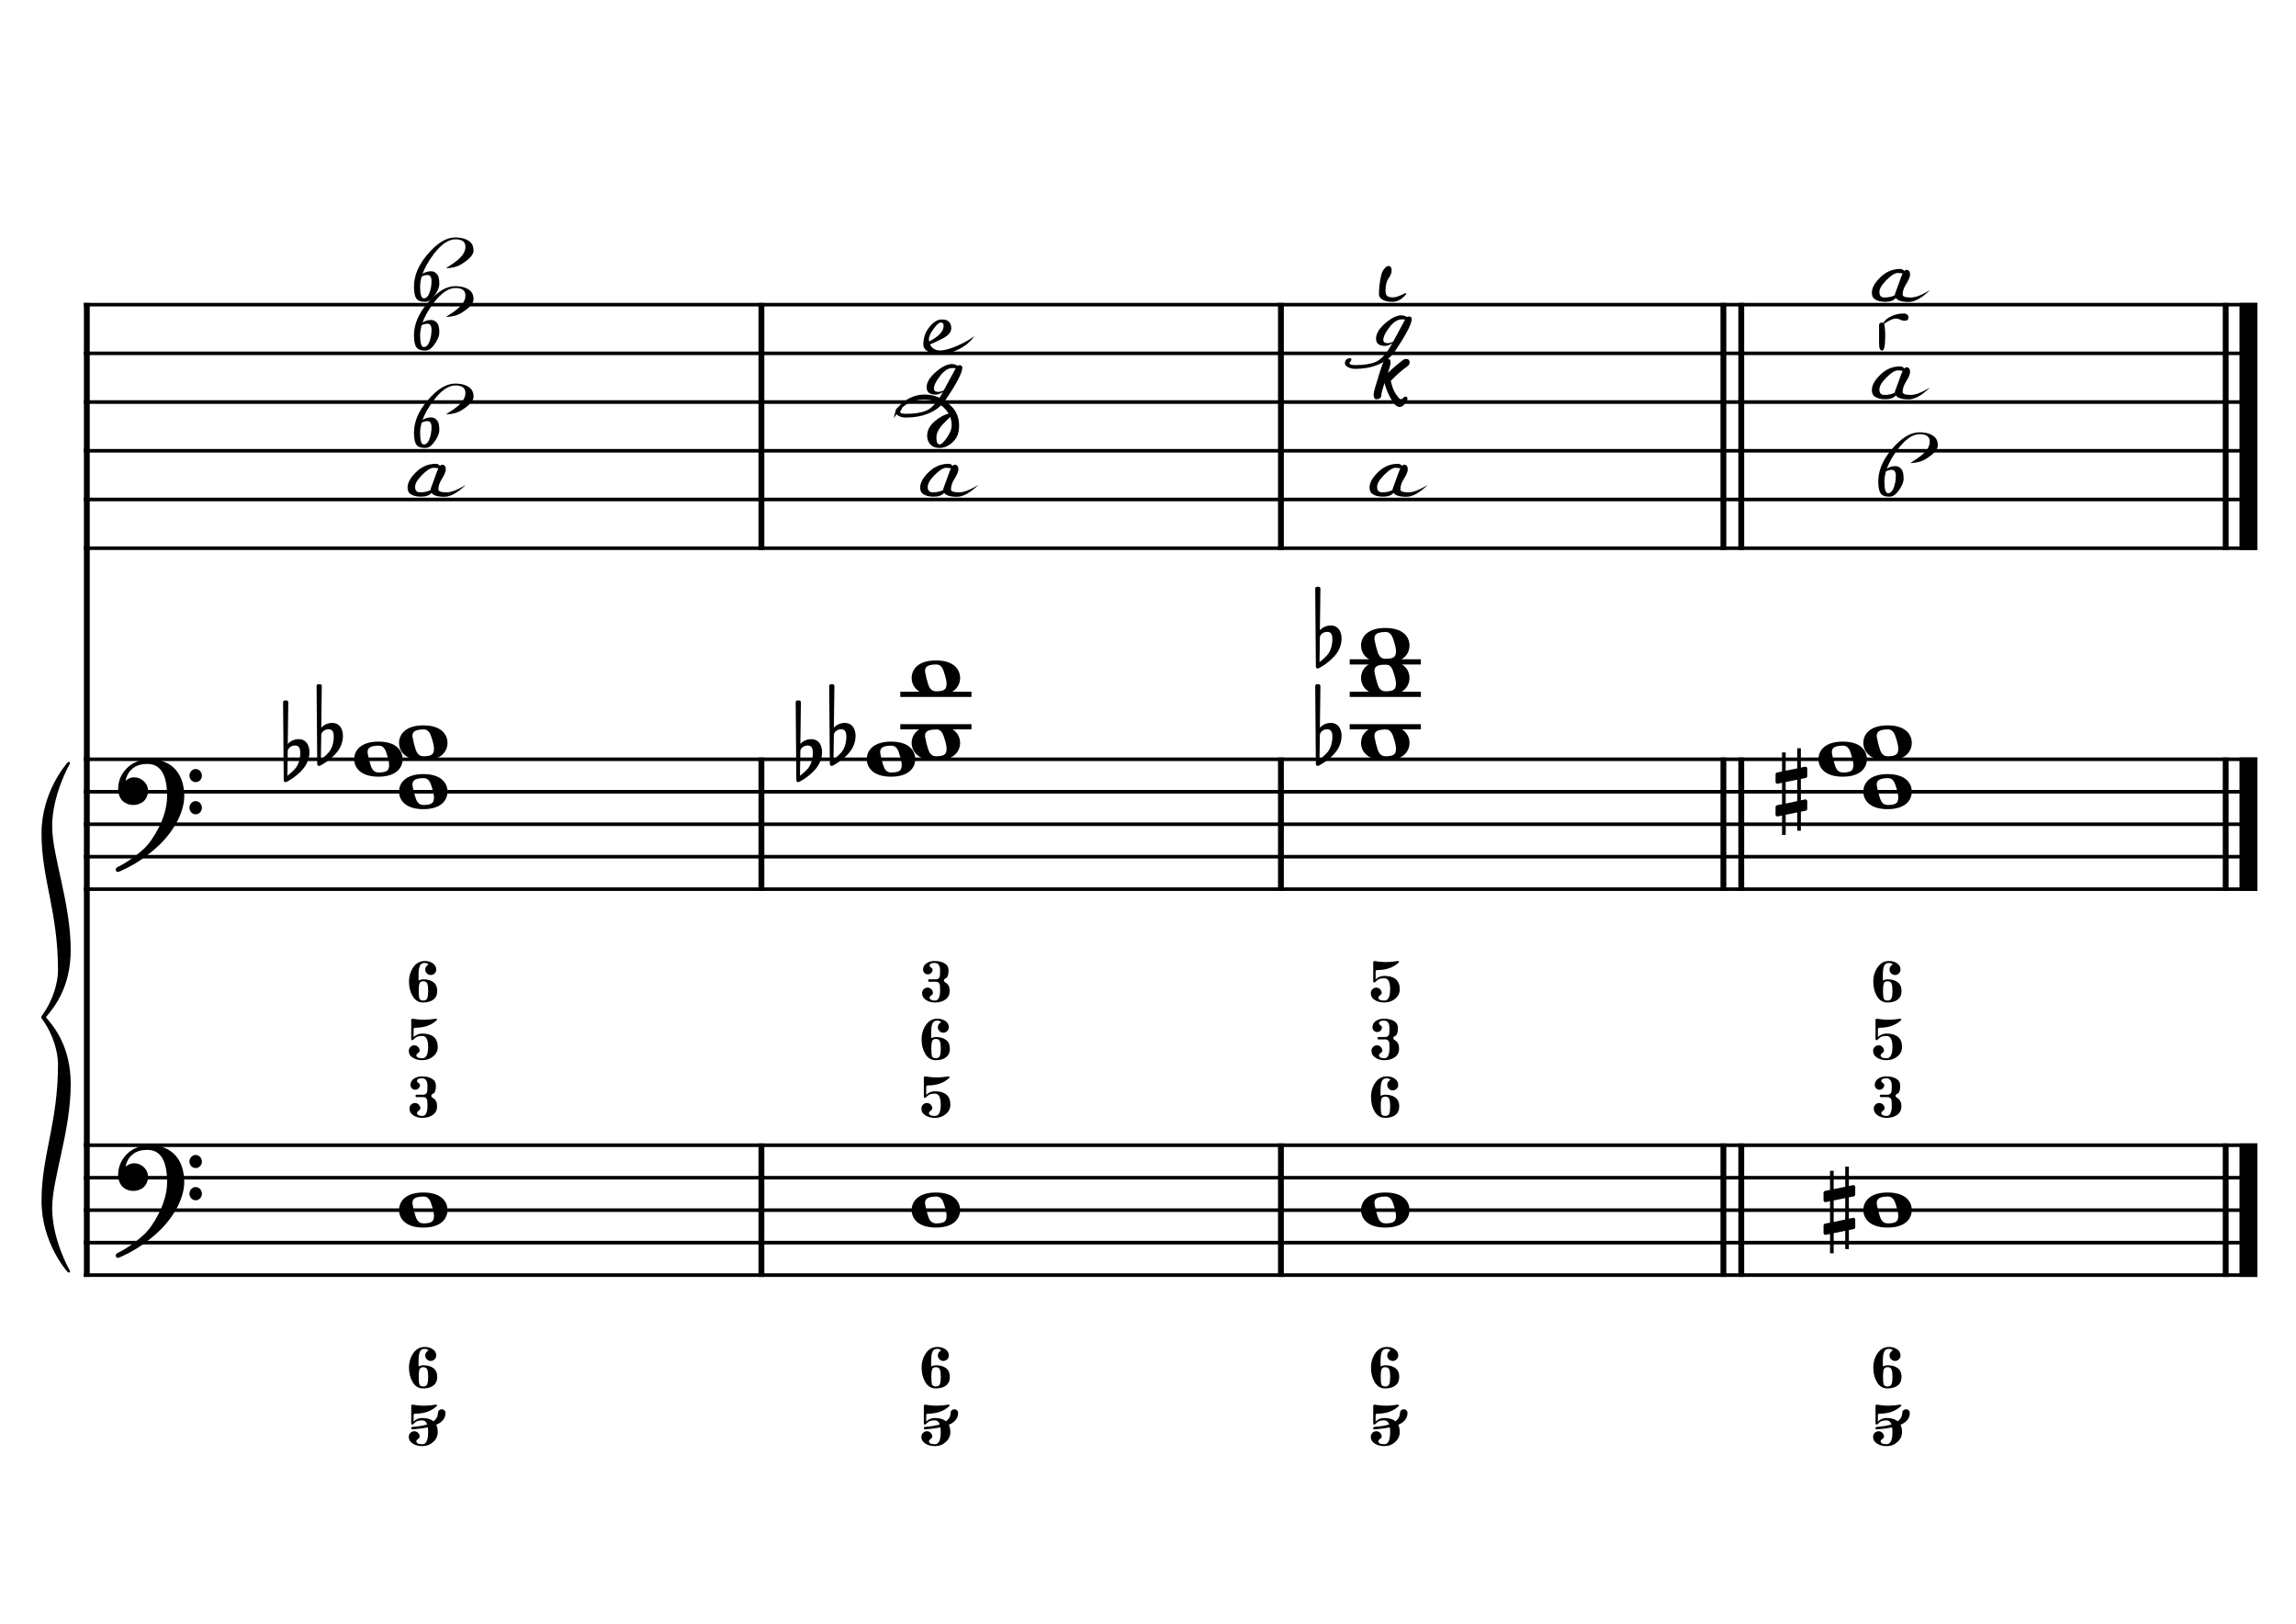 <?xml version="1.0" encoding="UTF-8" standalone="no"?>
<svg width="4209.44px" height="2976.38px" viewBox="0 0 4209.44 2976.38"
 xmlns="http://www.w3.org/2000/svg" xmlns:xlink="http://www.w3.org/1999/xlink" version="1.2" baseProfile="tiny">
<title>CordeRe (18)</title>
<desc>Generated by MuseScore 3.6.2</desc>
<polyline class="StaffLines" fill="none" stroke="#000000" stroke-width="6.55" stroke-linejoin="bevel" points="153.819,558.425 4138.58,558.425"/>
<polyline class="StaffLines" fill="none" stroke="#000000" stroke-width="6.55" stroke-linejoin="bevel" points="153.819,647.717 4138.58,647.717"/>
<polyline class="StaffLines" fill="none" stroke="#000000" stroke-width="6.55" stroke-linejoin="bevel" points="153.819,737.008 4138.58,737.008"/>
<polyline class="StaffLines" fill="none" stroke="#000000" stroke-width="6.55" stroke-linejoin="bevel" points="153.819,826.299 4138.58,826.299"/>
<polyline class="StaffLines" fill="none" stroke="#000000" stroke-width="6.55" stroke-linejoin="bevel" points="153.819,915.591 4138.58,915.591"/>
<polyline class="StaffLines" fill="none" stroke="#000000" stroke-width="6.55" stroke-linejoin="bevel" points="153.819,1004.88 4138.58,1004.88"/>
<polyline class="StaffLines" fill="none" stroke="#000000" stroke-width="6.55" stroke-linejoin="bevel" points="153.819,1391.81 4138.58,1391.81"/>
<polyline class="StaffLines" fill="none" stroke="#000000" stroke-width="6.55" stroke-linejoin="bevel" points="153.819,1451.34 4138.58,1451.34"/>
<polyline class="StaffLines" fill="none" stroke="#000000" stroke-width="6.55" stroke-linejoin="bevel" points="153.819,1510.87 4138.58,1510.87"/>
<polyline class="StaffLines" fill="none" stroke="#000000" stroke-width="6.55" stroke-linejoin="bevel" points="153.819,1570.39 4138.58,1570.39"/>
<polyline class="StaffLines" fill="none" stroke="#000000" stroke-width="6.55" stroke-linejoin="bevel" points="153.819,1629.92 4138.58,1629.92"/>
<polyline class="StaffLines" fill="none" stroke="#000000" stroke-width="6.55" stroke-linejoin="bevel" points="153.819,2099.26 4138.58,2099.26"/>
<polyline class="StaffLines" fill="none" stroke="#000000" stroke-width="6.55" stroke-linejoin="bevel" points="153.819,2158.79 4138.58,2158.79"/>
<polyline class="StaffLines" fill="none" stroke="#000000" stroke-width="6.55" stroke-linejoin="bevel" points="153.819,2218.32 4138.58,2218.32"/>
<polyline class="StaffLines" fill="none" stroke="#000000" stroke-width="6.55" stroke-linejoin="bevel" points="153.819,2277.85 4138.58,2277.85"/>
<polyline class="StaffLines" fill="none" stroke="#000000" stroke-width="6.55" stroke-linejoin="bevel" points="153.819,2337.37 4138.58,2337.37"/>
<polyline class="BarLine" fill="none" stroke="#000000" stroke-width="10.71" stroke-linejoin="bevel" points="159.176,2095.99 159.176,2340.65"/>
<polyline class="BarLine" fill="none" stroke="#000000" stroke-width="10.71" stroke-linejoin="bevel" points="1395.94,2095.99 1395.94,2340.65"/>
<polyline class="BarLine" fill="none" stroke="#000000" stroke-width="10.71" stroke-linejoin="bevel" points="2348.42,2095.99 2348.42,2340.65"/>
<polyline class="BarLine" fill="none" stroke="#000000" stroke-width="10.71" stroke-linejoin="bevel" points="3159.65,2095.99 3159.65,2340.65"/>
<polyline class="BarLine" fill="none" stroke="#000000" stroke-width="10.71" stroke-linejoin="bevel" points="3192.39,2095.99 3192.39,2340.65"/>
<polyline class="BarLine" fill="none" stroke="#000000" stroke-width="10.71" stroke-linejoin="bevel" points="4080.54,2095.99 4080.54,2340.65"/>
<polyline class="BarLine" fill="none" stroke="#000000" stroke-width="32.74" stroke-linejoin="bevel" points="4122.21,2095.99 4122.21,2340.65"/>
<polyline class="BarLine" fill="none" stroke="#000000" stroke-width="10.71" stroke-linejoin="bevel" points="159.176,1388.54 159.176,2099.26"/>
<polyline class="BarLine" fill="none" stroke="#000000" stroke-width="10.71" stroke-linejoin="bevel" points="1395.94,1388.54 1395.94,1633.2"/>
<polyline class="BarLine" fill="none" stroke="#000000" stroke-width="10.71" stroke-linejoin="bevel" points="2348.42,1388.54 2348.42,1633.2"/>
<polyline class="BarLine" fill="none" stroke="#000000" stroke-width="10.71" stroke-linejoin="bevel" points="3159.65,1388.54 3159.65,1633.2"/>
<polyline class="BarLine" fill="none" stroke="#000000" stroke-width="10.71" stroke-linejoin="bevel" points="3192.39,1388.54 3192.39,1633.2"/>
<polyline class="BarLine" fill="none" stroke="#000000" stroke-width="10.71" stroke-linejoin="bevel" points="4080.54,1388.54 4080.54,1633.2"/>
<polyline class="BarLine" fill="none" stroke="#000000" stroke-width="32.74" stroke-linejoin="bevel" points="4122.21,1388.54 4122.21,1633.2"/>
<polyline class="BarLine" fill="none" stroke="#000000" stroke-width="10.71" stroke-linejoin="bevel" points="159.176,555.151 159.176,1391.81"/>
<polyline class="BarLine" fill="none" stroke="#000000" stroke-width="10.71" stroke-linejoin="bevel" points="1395.94,555.151 1395.94,1008.16"/>
<polyline class="BarLine" fill="none" stroke="#000000" stroke-width="10.71" stroke-linejoin="bevel" points="2348.42,555.151 2348.42,1008.16"/>
<polyline class="BarLine" fill="none" stroke="#000000" stroke-width="10.71" stroke-linejoin="bevel" points="3159.65,555.151 3159.65,1008.16"/>
<polyline class="BarLine" fill="none" stroke="#000000" stroke-width="10.71" stroke-linejoin="bevel" points="3192.39,555.151 3192.39,1008.16"/>
<polyline class="BarLine" fill="none" stroke="#000000" stroke-width="10.71" stroke-linejoin="bevel" points="4080.54,555.151 4080.54,1008.16"/>
<polyline class="BarLine" fill="none" stroke="#000000" stroke-width="32.74" stroke-linejoin="bevel" points="4122.21,555.151 4122.21,1008.16"/>
<path class="Accidental" transform="matrix(2.381,0,0,2.381,3343.24,2218.32)" d="M23.3,-10.6 C23.9,-10.7 24.4,-11.4 24.4,-12 L24.4,-17.9 C24.4,-18.7 23.8,-19.3 23,-19.3 L22.8,-19.3 L19.5,-18.6 L19.5,-33.5 L16.7,-33.5 L16.7,-18 L7.8,-16.2 L7.8,-30.3 L5,-30.3 L5,-15.6 L1.1,-14.8 C0.5,-14.7 0,-14 0,-13.4 L0,-13.2 L0,-7.4 L0,-7.6 C0,-6.8 0.6,-6.2 1.4,-6.2 L1.7,-6.2 L5,-6.9 L5,9.6 L1.1,10.4 C0.5,10.5 0,11.2 0,11.8 L0,17.6 C0,18.4 0.6,19 1.4,19 L1.7,19 L5,18.3 L5,33.2 L7.8,33.2 L7.8,17.7 L16.7,15.9 L16.7,30 L19.5,30 L19.5,15.3 L23.3,14.6 C23.9,14.5 24.4,13.8 24.4,13.2 L24.4,7.3 C24.4,6.5 23.8,5.9 23,5.9 L22.8,5.9 L19.5,6.6 L19.5,-9.9 L23.3,-10.6 M7.8,9.1 L7.8,-7.5 L16.7,-9.3 L16.7,7.2 L7.8,9.1 "/>
<path class="Accidental" transform="matrix(2.381,0,0,2.381,519.002,1391.81)" d="M20.1,-7.9 C19.5,-11.8 17.1,-15.5 12,-15.5 C7,-15.5 4.1,-12.4 3.6,-11.8 L4,-43.9 C4,-44.7 3.4,-45.3 2.6,-45.3 L1.4,-45.3 C0.6,-45.3 0,-44.7 0,-43.9 L0.5,16.2 C0.5,17 1.1,17.6 1.9,17.6 C2.1,17.6 2.5,17.5 2.7,17.4 C3.1,17.2 9.6,14 15,7.9 C18.8,3.6 20.3,-1.3 20.3,-5.4 C20.3,-6.3 20.2,-7.1 20.1,-7.9 M13.2,-4 C13.2,-2.5 12.8,2.1 10.3,5.9 C8.6,8.5 5.2,11.2 3.3,12.7 L3.6,-6.8 C3.8,-7.7 5.3,-10.6 9.3,-10.6 C12.9,-10.6 13.2,-7.2 13.2,-5.1 L13.2,-4 "/>
<path class="Accidental" transform="matrix(2.381,0,0,2.381,580.427,1362.05)" d="M20.1,-7.9 C19.5,-11.8 17.1,-15.5 12,-15.5 C7,-15.5 4.1,-12.4 3.6,-11.8 L4,-43.9 C4,-44.7 3.4,-45.3 2.6,-45.3 L1.4,-45.3 C0.6,-45.3 0,-44.7 0,-43.9 L0.5,16.2 C0.5,17 1.1,17.6 1.9,17.6 C2.1,17.6 2.5,17.5 2.7,17.4 C3.1,17.2 9.6,14 15,7.9 C18.8,3.6 20.3,-1.3 20.3,-5.4 C20.3,-6.3 20.2,-7.1 20.1,-7.9 M13.2,-4 C13.2,-2.5 12.8,2.1 10.3,5.9 C8.6,8.5 5.2,11.2 3.3,12.7 L3.6,-6.8 C3.8,-7.7 5.3,-10.6 9.3,-10.6 C12.9,-10.6 13.2,-7.2 13.2,-5.1 L13.2,-4 "/>
<path class="Accidental" transform="matrix(2.381,0,0,2.381,1458.8,1391.81)" d="M20.1,-7.9 C19.5,-11.8 17.1,-15.5 12,-15.5 C7,-15.5 4.1,-12.4 3.6,-11.8 L4,-43.9 C4,-44.7 3.4,-45.3 2.6,-45.3 L1.4,-45.3 C0.6,-45.3 0,-44.7 0,-43.9 L0.5,16.2 C0.5,17 1.1,17.6 1.9,17.6 C2.1,17.6 2.5,17.5 2.7,17.4 C3.1,17.2 9.6,14 15,7.9 C18.8,3.6 20.3,-1.3 20.3,-5.4 C20.3,-6.3 20.2,-7.1 20.1,-7.9 M13.2,-4 C13.2,-2.5 12.8,2.1 10.3,5.9 C8.6,8.5 5.2,11.2 3.3,12.7 L3.6,-6.8 C3.8,-7.7 5.3,-10.6 9.3,-10.6 C12.9,-10.6 13.2,-7.2 13.2,-5.1 L13.2,-4 "/>
<path class="Accidental" transform="matrix(2.381,0,0,2.381,1520.23,1362.05)" d="M20.1,-7.9 C19.5,-11.8 17.1,-15.5 12,-15.5 C7,-15.5 4.1,-12.4 3.6,-11.8 L4,-43.9 C4,-44.7 3.4,-45.3 2.6,-45.3 L1.4,-45.3 C0.6,-45.3 0,-44.7 0,-43.9 L0.5,16.2 C0.5,17 1.1,17.6 1.9,17.6 C2.1,17.6 2.5,17.5 2.7,17.4 C3.1,17.2 9.6,14 15,7.9 C18.8,3.6 20.3,-1.3 20.3,-5.4 C20.3,-6.3 20.2,-7.1 20.1,-7.9 M13.2,-4 C13.2,-2.5 12.8,2.1 10.3,5.9 C8.6,8.5 5.2,11.2 3.3,12.7 L3.6,-6.8 C3.8,-7.7 5.3,-10.6 9.3,-10.6 C12.9,-10.6 13.2,-7.2 13.2,-5.1 L13.2,-4 "/>
<path class="Accidental" transform="matrix(2.381,0,0,2.381,2411.29,1362.05)" d="M20.1,-7.9 C19.5,-11.8 17.1,-15.5 12,-15.5 C7,-15.5 4.1,-12.4 3.6,-11.8 L4,-43.9 C4,-44.7 3.4,-45.3 2.6,-45.3 L1.4,-45.3 C0.6,-45.3 0,-44.7 0,-43.9 L0.5,16.2 C0.5,17 1.1,17.6 1.9,17.6 C2.1,17.6 2.5,17.5 2.7,17.4 C3.1,17.2 9.6,14 15,7.9 C18.8,3.6 20.3,-1.3 20.3,-5.4 C20.3,-6.3 20.2,-7.1 20.1,-7.9 M13.2,-4 C13.2,-2.5 12.8,2.1 10.3,5.9 C8.6,8.5 5.2,11.2 3.3,12.7 L3.6,-6.8 C3.8,-7.7 5.3,-10.6 9.3,-10.6 C12.9,-10.6 13.2,-7.2 13.2,-5.1 L13.2,-4 "/>
<path class="Accidental" transform="matrix(2.381,0,0,2.381,2411.29,1183.46)" d="M20.1,-7.9 C19.5,-11.8 17.1,-15.5 12,-15.5 C7,-15.5 4.1,-12.4 3.6,-11.8 L4,-43.9 C4,-44.7 3.4,-45.3 2.6,-45.3 L1.4,-45.3 C0.6,-45.3 0,-44.7 0,-43.9 L0.5,16.2 C0.5,17 1.1,17.6 1.9,17.6 C2.1,17.6 2.5,17.5 2.7,17.4 C3.1,17.2 9.6,14 15,7.9 C18.8,3.6 20.3,-1.3 20.3,-5.4 C20.3,-6.3 20.2,-7.1 20.1,-7.9 M13.2,-4 C13.2,-2.5 12.8,2.1 10.3,5.9 C8.6,8.5 5.2,11.2 3.3,12.7 L3.6,-6.8 C3.8,-7.7 5.3,-10.6 9.3,-10.6 C12.9,-10.6 13.2,-7.2 13.2,-5.1 L13.2,-4 "/>
<path class="Accidental" transform="matrix(2.381,0,0,2.381,3255.26,1451.34)" d="M23.3,-10.6 C23.9,-10.7 24.4,-11.4 24.4,-12 L24.4,-17.9 C24.4,-18.7 23.8,-19.3 23,-19.3 L22.8,-19.3 L19.5,-18.6 L19.5,-33.5 L16.7,-33.5 L16.7,-18 L7.8,-16.2 L7.8,-30.3 L5,-30.3 L5,-15.6 L1.1,-14.8 C0.5,-14.7 0,-14 0,-13.4 L0,-13.2 L0,-7.4 L0,-7.6 C0,-6.8 0.6,-6.2 1.4,-6.2 L1.7,-6.2 L5,-6.9 L5,9.6 L1.1,10.4 C0.5,10.5 0,11.2 0,11.8 L0,17.6 C0,18.4 0.6,19 1.4,19 L1.7,19 L5,18.3 L5,33.2 L7.8,33.2 L7.8,17.7 L16.7,15.9 L16.7,30 L19.5,30 L19.5,15.3 L23.3,14.6 C23.9,14.5 24.4,13.8 24.4,13.2 L24.4,7.3 C24.4,6.5 23.8,5.9 23,5.9 L22.8,5.9 L19.5,6.6 L19.5,-9.9 L23.3,-10.6 M7.8,9.1 L7.8,-7.5 L16.7,-9.3 L16.7,7.2 L7.8,9.1 "/>
<polyline class="LedgerLine" fill="none" stroke="#000000" stroke-width="9.52" stroke-linejoin="bevel" points="1650.59,1332.28 1781.06,1332.28"/>
<polyline class="LedgerLine" fill="none" stroke="#000000" stroke-width="9.52" stroke-linejoin="bevel" points="1650.59,1272.76 1781.06,1272.76"/>
<polyline class="LedgerLine" fill="none" stroke="#000000" stroke-width="9.52" stroke-linejoin="bevel" points="2474.5,1332.28 2604.98,1332.28"/>
<polyline class="LedgerLine" fill="none" stroke="#000000" stroke-width="9.52" stroke-linejoin="bevel" points="2474.5,1272.76 2604.98,1272.76"/>
<polyline class="LedgerLine" fill="none" stroke="#000000" stroke-width="9.52" stroke-linejoin="bevel" points="2474.5,1213.23 2604.98,1213.23"/>
<path class="Note" transform="matrix(2.381,0,0,2.381,731.617,2218.32)" d="M18.7,-13.6 C4.9,-13.6 0,-6.6 0,-0.1 C0,6.4 4.9,13.4 18.7,13.4 C32.5,13.4 37.3,6.4 37.3,-0.1 C37.3,-6.6 32.5,-13.6 18.7,-13.6 M10.4,-4.5 C10.3,-4.9 10.3,-5.3 10.3,-5.7 C10.3,-6.5 10.5,-7.3 10.9,-8 C11.6,-9 12.8,-9.7 14.3,-10 C15.6,-10.3 16.3,-10.5 18.9,-10.5 L19,-10.5 C23,-10.5 24.3,-6.8 25.4,-3 L25.7,-2 C26.5,0.6 26.9,2.8 26.9,4.5 C26.9,5.7 26.7,6.8 26.3,7.6 C25.7,8.7 24.7,9.4 23,9.8 C22.1,10 20.6,10.1 20.6,10.1 C20.1,10.1 19.7,10.2 19.3,10.2 C16.1,10.2 14.1,9 12.7,4.7 C11.5,1 11.3,-0.1 10.4,-4.5"/>
<path class="Note" transform="matrix(2.381,0,0,2.381,1671.42,2218.32)" d="M18.7,-13.6 C4.9,-13.6 0,-6.6 0,-0.1 C0,6.4 4.9,13.4 18.7,13.4 C32.5,13.4 37.3,6.4 37.3,-0.1 C37.3,-6.6 32.5,-13.6 18.7,-13.6 M10.4,-4.5 C10.3,-4.9 10.3,-5.3 10.3,-5.7 C10.3,-6.5 10.5,-7.3 10.9,-8 C11.6,-9 12.8,-9.7 14.3,-10 C15.6,-10.3 16.3,-10.5 18.9,-10.5 L19,-10.5 C23,-10.5 24.3,-6.8 25.4,-3 L25.7,-2 C26.5,0.6 26.9,2.8 26.9,4.5 C26.9,5.7 26.7,6.8 26.3,7.6 C25.7,8.7 24.7,9.4 23,9.8 C22.1,10 20.6,10.1 20.6,10.1 C20.1,10.1 19.7,10.2 19.3,10.2 C16.1,10.2 14.1,9 12.7,4.7 C11.5,1 11.3,-0.1 10.4,-4.5"/>
<path class="Note" transform="matrix(2.381,0,0,2.381,2495.33,2218.32)" d="M18.7,-13.6 C4.9,-13.6 0,-6.6 0,-0.1 C0,6.4 4.9,13.4 18.7,13.4 C32.5,13.4 37.3,6.4 37.3,-0.1 C37.3,-6.6 32.5,-13.6 18.7,-13.6 M10.4,-4.5 C10.3,-4.9 10.3,-5.3 10.3,-5.7 C10.3,-6.5 10.5,-7.3 10.9,-8 C11.6,-9 12.8,-9.7 14.3,-10 C15.6,-10.3 16.3,-10.5 18.9,-10.5 L19,-10.5 C23,-10.5 24.3,-6.8 25.4,-3 L25.7,-2 C26.5,0.6 26.9,2.8 26.9,4.5 C26.9,5.7 26.7,6.8 26.3,7.6 C25.7,8.7 24.7,9.4 23,9.8 C22.1,10 20.6,10.1 20.6,10.1 C20.1,10.1 19.7,10.2 19.3,10.2 C16.1,10.2 14.1,9 12.7,4.7 C11.5,1 11.3,-0.1 10.4,-4.5"/>
<path class="Note" transform="matrix(2.381,0,0,2.381,3416.22,2218.32)" d="M18.7,-13.6 C4.9,-13.6 0,-6.6 0,-0.1 C0,6.4 4.9,13.4 18.7,13.4 C32.5,13.4 37.3,6.4 37.3,-0.1 C37.3,-6.6 32.5,-13.6 18.7,-13.6 M10.4,-4.5 C10.3,-4.9 10.3,-5.3 10.3,-5.7 C10.3,-6.5 10.5,-7.3 10.9,-8 C11.6,-9 12.8,-9.7 14.3,-10 C15.6,-10.3 16.3,-10.5 18.9,-10.5 L19,-10.5 C23,-10.5 24.3,-6.8 25.4,-3 L25.7,-2 C26.5,0.6 26.9,2.8 26.9,4.5 C26.9,5.7 26.7,6.8 26.3,7.6 C25.7,8.7 24.7,9.4 23,9.8 C22.1,10 20.6,10.1 20.6,10.1 C20.1,10.1 19.7,10.2 19.3,10.2 C16.1,10.2 14.1,9 12.7,4.7 C11.5,1 11.3,-0.1 10.4,-4.5"/>
<path class="Note" transform="matrix(2.381,0,0,2.381,731.617,1451.34)" d="M18.7,-13.6 C4.9,-13.6 0,-6.6 0,-0.1 C0,6.4 4.9,13.4 18.7,13.4 C32.5,13.4 37.3,6.4 37.3,-0.1 C37.3,-6.6 32.5,-13.6 18.7,-13.6 M10.4,-4.5 C10.3,-4.9 10.3,-5.3 10.3,-5.7 C10.3,-6.5 10.5,-7.3 10.9,-8 C11.6,-9 12.8,-9.7 14.3,-10 C15.6,-10.3 16.3,-10.5 18.9,-10.5 L19,-10.5 C23,-10.5 24.3,-6.8 25.4,-3 L25.7,-2 C26.5,0.6 26.9,2.8 26.9,4.5 C26.9,5.7 26.7,6.8 26.3,7.6 C25.7,8.7 24.7,9.4 23,9.8 C22.1,10 20.6,10.1 20.6,10.1 C20.1,10.1 19.7,10.2 19.3,10.2 C16.1,10.2 14.1,9 12.7,4.7 C11.5,1 11.3,-0.1 10.4,-4.5"/>
<path class="Note" transform="matrix(2.381,0,0,2.381,649.358,1391.81)" d="M18.7,-13.6 C4.9,-13.6 0,-6.6 0,-0.1 C0,6.4 4.9,13.4 18.7,13.4 C32.5,13.4 37.3,6.4 37.3,-0.1 C37.3,-6.6 32.5,-13.6 18.7,-13.6 M10.4,-4.5 C10.3,-4.9 10.3,-5.3 10.3,-5.7 C10.3,-6.5 10.5,-7.3 10.9,-8 C11.6,-9 12.8,-9.7 14.3,-10 C15.6,-10.3 16.3,-10.5 18.9,-10.5 L19,-10.5 C23,-10.5 24.3,-6.8 25.4,-3 L25.7,-2 C26.5,0.6 26.9,2.8 26.9,4.5 C26.9,5.7 26.7,6.8 26.3,7.6 C25.7,8.7 24.7,9.4 23,9.8 C22.1,10 20.6,10.1 20.6,10.1 C20.1,10.1 19.7,10.2 19.3,10.2 C16.1,10.2 14.1,9 12.7,4.7 C11.5,1 11.3,-0.1 10.4,-4.5"/>
<path class="Note" transform="matrix(2.381,0,0,2.381,731.617,1362.05)" d="M18.7,-13.6 C4.9,-13.6 0,-6.6 0,-0.1 C0,6.4 4.9,13.4 18.7,13.4 C32.5,13.4 37.3,6.4 37.3,-0.1 C37.3,-6.6 32.5,-13.6 18.7,-13.6 M10.4,-4.5 C10.3,-4.9 10.3,-5.3 10.3,-5.7 C10.3,-6.5 10.5,-7.3 10.9,-8 C11.6,-9 12.8,-9.7 14.3,-10 C15.6,-10.3 16.3,-10.5 18.9,-10.5 L19,-10.5 C23,-10.5 24.3,-6.8 25.4,-3 L25.7,-2 C26.5,0.6 26.9,2.8 26.9,4.5 C26.9,5.7 26.7,6.8 26.3,7.6 C25.7,8.7 24.7,9.4 23,9.8 C22.1,10 20.6,10.1 20.6,10.1 C20.1,10.1 19.7,10.2 19.3,10.2 C16.1,10.2 14.1,9 12.7,4.7 C11.5,1 11.3,-0.1 10.4,-4.5"/>
<path class="Note" transform="matrix(2.381,0,0,2.381,1589.16,1391.81)" d="M18.7,-13.6 C4.9,-13.6 0,-6.6 0,-0.1 C0,6.4 4.9,13.4 18.7,13.4 C32.5,13.4 37.3,6.4 37.3,-0.1 C37.3,-6.6 32.5,-13.6 18.7,-13.6 M10.4,-4.5 C10.3,-4.9 10.3,-5.3 10.3,-5.7 C10.3,-6.5 10.5,-7.3 10.9,-8 C11.6,-9 12.8,-9.7 14.3,-10 C15.6,-10.3 16.3,-10.5 18.9,-10.5 L19,-10.5 C23,-10.5 24.3,-6.8 25.4,-3 L25.7,-2 C26.5,0.6 26.9,2.8 26.9,4.5 C26.9,5.7 26.7,6.8 26.3,7.6 C25.7,8.7 24.7,9.4 23,9.8 C22.1,10 20.6,10.1 20.6,10.1 C20.1,10.1 19.7,10.2 19.3,10.2 C16.1,10.2 14.1,9 12.7,4.7 C11.5,1 11.3,-0.1 10.4,-4.5"/>
<path class="Note" transform="matrix(2.381,0,0,2.381,1671.42,1362.05)" d="M18.7,-13.6 C4.9,-13.6 0,-6.6 0,-0.1 C0,6.4 4.9,13.4 18.7,13.4 C32.5,13.4 37.3,6.4 37.3,-0.1 C37.3,-6.6 32.5,-13.6 18.7,-13.6 M10.4,-4.5 C10.3,-4.9 10.3,-5.3 10.3,-5.7 C10.3,-6.5 10.5,-7.3 10.9,-8 C11.6,-9 12.8,-9.7 14.3,-10 C15.6,-10.3 16.3,-10.5 18.9,-10.5 L19,-10.5 C23,-10.5 24.3,-6.8 25.4,-3 L25.7,-2 C26.5,0.6 26.9,2.8 26.9,4.5 C26.9,5.7 26.7,6.8 26.3,7.6 C25.7,8.7 24.7,9.4 23,9.8 C22.1,10 20.6,10.1 20.6,10.1 C20.1,10.1 19.7,10.2 19.3,10.2 C16.1,10.2 14.1,9 12.7,4.7 C11.5,1 11.3,-0.1 10.4,-4.5"/>
<path class="Note" transform="matrix(2.381,0,0,2.381,1671.42,1242.99)" d="M18.7,-13.6 C4.9,-13.6 0,-6.6 0,-0.1 C0,6.4 4.9,13.4 18.7,13.4 C32.5,13.4 37.3,6.4 37.3,-0.1 C37.3,-6.6 32.5,-13.6 18.7,-13.6 M10.4,-4.5 C10.3,-4.9 10.3,-5.3 10.3,-5.7 C10.3,-6.5 10.5,-7.3 10.9,-8 C11.6,-9 12.8,-9.7 14.3,-10 C15.6,-10.3 16.3,-10.5 18.9,-10.5 L19,-10.5 C23,-10.5 24.3,-6.8 25.4,-3 L25.7,-2 C26.5,0.6 26.9,2.8 26.9,4.5 C26.9,5.7 26.7,6.8 26.3,7.6 C25.7,8.7 24.7,9.4 23,9.8 C22.1,10 20.6,10.1 20.6,10.1 C20.1,10.1 19.7,10.2 19.3,10.2 C16.1,10.2 14.1,9 12.7,4.7 C11.5,1 11.3,-0.1 10.4,-4.5"/>
<path class="Note" transform="matrix(2.381,0,0,2.381,2495.33,1362.05)" d="M18.7,-13.6 C4.9,-13.6 0,-6.6 0,-0.1 C0,6.4 4.9,13.4 18.7,13.4 C32.5,13.4 37.3,6.4 37.3,-0.1 C37.3,-6.6 32.5,-13.6 18.7,-13.6 M10.4,-4.5 C10.3,-4.9 10.3,-5.3 10.3,-5.7 C10.3,-6.5 10.5,-7.3 10.9,-8 C11.6,-9 12.8,-9.7 14.3,-10 C15.6,-10.3 16.3,-10.5 18.9,-10.5 L19,-10.5 C23,-10.5 24.3,-6.8 25.4,-3 L25.7,-2 C26.5,0.6 26.9,2.8 26.9,4.5 C26.9,5.7 26.7,6.8 26.3,7.6 C25.7,8.7 24.7,9.4 23,9.8 C22.1,10 20.6,10.1 20.6,10.1 C20.1,10.1 19.7,10.2 19.3,10.2 C16.1,10.2 14.1,9 12.7,4.7 C11.5,1 11.3,-0.1 10.4,-4.5"/>
<path class="Note" transform="matrix(2.381,0,0,2.381,2495.33,1242.99)" d="M18.7,-13.6 C4.9,-13.6 0,-6.6 0,-0.1 C0,6.4 4.9,13.4 18.7,13.4 C32.5,13.4 37.3,6.4 37.3,-0.1 C37.3,-6.6 32.5,-13.6 18.7,-13.6 M10.4,-4.5 C10.3,-4.9 10.3,-5.3 10.3,-5.7 C10.3,-6.5 10.5,-7.3 10.9,-8 C11.6,-9 12.8,-9.7 14.3,-10 C15.6,-10.3 16.3,-10.5 18.9,-10.5 L19,-10.5 C23,-10.5 24.3,-6.8 25.4,-3 L25.7,-2 C26.5,0.6 26.9,2.8 26.9,4.5 C26.9,5.7 26.7,6.8 26.3,7.6 C25.7,8.7 24.7,9.4 23,9.8 C22.1,10 20.6,10.1 20.6,10.1 C20.1,10.1 19.7,10.2 19.3,10.2 C16.1,10.2 14.1,9 12.7,4.7 C11.5,1 11.3,-0.1 10.4,-4.5"/>
<path class="Note" transform="matrix(2.381,0,0,2.381,2495.33,1183.46)" d="M18.7,-13.6 C4.9,-13.6 0,-6.6 0,-0.1 C0,6.4 4.9,13.4 18.7,13.4 C32.5,13.4 37.3,6.4 37.3,-0.1 C37.3,-6.6 32.5,-13.6 18.7,-13.6 M10.4,-4.5 C10.3,-4.9 10.3,-5.3 10.3,-5.7 C10.3,-6.5 10.5,-7.3 10.9,-8 C11.6,-9 12.8,-9.7 14.3,-10 C15.6,-10.3 16.3,-10.5 18.9,-10.5 L19,-10.5 C23,-10.5 24.3,-6.8 25.4,-3 L25.7,-2 C26.5,0.6 26.9,2.8 26.9,4.5 C26.9,5.7 26.7,6.8 26.3,7.6 C25.7,8.7 24.7,9.4 23,9.8 C22.1,10 20.6,10.1 20.6,10.1 C20.1,10.1 19.7,10.2 19.3,10.2 C16.1,10.2 14.1,9 12.7,4.7 C11.5,1 11.3,-0.1 10.4,-4.5"/>
<path class="Note" transform="matrix(2.381,0,0,2.381,3416.22,1451.34)" d="M18.7,-13.6 C4.9,-13.6 0,-6.6 0,-0.1 C0,6.4 4.9,13.4 18.7,13.4 C32.5,13.4 37.3,6.4 37.3,-0.1 C37.3,-6.6 32.5,-13.6 18.7,-13.6 M10.4,-4.5 C10.3,-4.9 10.3,-5.3 10.3,-5.7 C10.3,-6.5 10.5,-7.3 10.9,-8 C11.6,-9 12.8,-9.7 14.3,-10 C15.6,-10.3 16.3,-10.5 18.9,-10.5 L19,-10.5 C23,-10.5 24.3,-6.8 25.4,-3 L25.7,-2 C26.5,0.6 26.9,2.8 26.9,4.5 C26.9,5.7 26.7,6.8 26.3,7.6 C25.7,8.7 24.7,9.4 23,9.8 C22.1,10 20.6,10.1 20.6,10.1 C20.1,10.1 19.7,10.2 19.3,10.2 C16.1,10.2 14.1,9 12.7,4.7 C11.5,1 11.3,-0.1 10.4,-4.5"/>
<path class="Note" transform="matrix(2.381,0,0,2.381,3333.96,1391.81)" d="M18.7,-13.6 C4.9,-13.6 0,-6.6 0,-0.1 C0,6.4 4.9,13.4 18.7,13.4 C32.5,13.4 37.3,6.4 37.3,-0.1 C37.3,-6.6 32.5,-13.6 18.7,-13.6 M10.4,-4.5 C10.3,-4.9 10.3,-5.3 10.3,-5.7 C10.3,-6.5 10.5,-7.3 10.9,-8 C11.6,-9 12.8,-9.7 14.3,-10 C15.6,-10.3 16.3,-10.5 18.9,-10.5 L19,-10.5 C23,-10.5 24.3,-6.8 25.4,-3 L25.7,-2 C26.5,0.6 26.9,2.8 26.9,4.5 C26.9,5.7 26.7,6.8 26.3,7.6 C25.7,8.7 24.7,9.4 23,9.8 C22.1,10 20.6,10.1 20.6,10.1 C20.1,10.1 19.7,10.2 19.3,10.2 C16.1,10.2 14.1,9 12.7,4.7 C11.5,1 11.3,-0.1 10.4,-4.5"/>
<path class="Note" transform="matrix(2.381,0,0,2.381,3416.22,1362.05)" d="M18.7,-13.6 C4.9,-13.6 0,-6.6 0,-0.1 C0,6.4 4.9,13.4 18.7,13.4 C32.5,13.4 37.3,6.4 37.3,-0.1 C37.3,-6.6 32.5,-13.6 18.7,-13.6 M10.4,-4.5 C10.3,-4.9 10.3,-5.3 10.3,-5.7 C10.3,-6.5 10.5,-7.3 10.9,-8 C11.6,-9 12.8,-9.7 14.3,-10 C15.6,-10.3 16.3,-10.5 18.9,-10.5 L19,-10.5 C23,-10.5 24.3,-6.8 25.4,-3 L25.7,-2 C26.5,0.6 26.9,2.8 26.9,4.5 C26.9,5.7 26.7,6.8 26.3,7.6 C25.7,8.7 24.7,9.4 23,9.8 C22.1,10 20.6,10.1 20.6,10.1 C20.1,10.1 19.7,10.2 19.3,10.2 C16.1,10.2 14.1,9 12.7,4.7 C11.5,1 11.3,-0.1 10.4,-4.5"/>
<path class="Note" d="M810.437,851.839 C815.008,851.839 817.293,854.705 817.293,860.438 C817.293,864.467 814.775,870.471 809.739,878.451 C805.711,884.881 803.696,891.157 803.696,897.277 C803.696,900.763 808.771,902.507 818.92,902.507 C827.287,902.507 838.947,897.974 853.9,888.91 C838.87,903.398 825.815,910.641 814.737,910.641 C804.742,910.641 797.77,909.131 793.819,906.109 C792.811,905.334 791.959,904.405 791.262,903.32 C787.388,908.046 780.919,910.409 771.855,910.409 C763.178,910.409 756.515,908.627 751.866,905.063 C748.767,902.662 747.218,898.827 747.218,893.558 C747.218,885.191 752.176,876.049 762.093,866.133 C772.707,855.519 784.987,850.212 798.932,850.212 C802.418,850.212 804.975,851.49 806.602,854.047 C807.919,852.575 809.197,851.839 810.437,851.839 M789.635,898.091 C789.557,897.471 789.519,896.851 789.519,896.231 C789.519,895.921 793.47,885.114 801.372,863.808 C802.147,861.717 802.922,859.935 803.696,858.463 C800.675,857.843 797.692,857.533 794.748,857.533 C789.325,857.533 782.12,862.143 773.133,871.362 C765.076,879.574 761.047,886.663 761.047,892.629 C761.047,899.214 764.185,902.507 770.46,902.507 C778.053,902.507 784.444,901.035 789.635,898.091"/>
<path class="Note" d="M817.526,581.059 C827.985,574.474 835.577,569.09 840.303,564.906 C848.98,557.236 853.319,549.489 853.319,541.664 C853.319,532.522 847.198,527.951 834.957,527.951 C822.097,527.951 808.694,537.209 794.748,555.725 C785.296,568.276 778.595,580.13 774.644,591.286 C779.525,588.11 784.677,586.521 790.1,586.521 C795.213,586.521 799.28,588.807 802.302,593.378 C804.394,596.554 805.44,601.977 805.44,609.647 C805.44,616.542 801.798,624.638 794.516,633.935 C790.022,639.668 785.025,642.535 779.525,642.535 C772.552,642.535 767.671,641.14 764.882,638.351 C760.931,634.4 758.955,626.575 758.955,614.877 C758.955,595.198 766.896,575.83 782.778,556.771 C800.675,535.311 817.835,524.581 834.26,524.581 C846.966,524.581 856.456,527.564 862.732,533.529 C866.373,537.015 868.194,542.051 868.194,548.637 C868.194,555.997 860.95,564.209 846.462,573.273 C838.87,578.077 829.224,580.672 817.526,581.059 M773.133,596.167 C771.196,602.675 770.228,608.911 770.228,614.877 C770.228,629.055 772.474,636.143 776.968,636.143 C781.229,636.143 784.56,633.122 786.962,627.079 C789.751,620.261 791.146,612.707 791.146,604.418 C791.146,597.058 788.705,593.378 783.824,593.378 C780.416,593.378 776.852,594.307 773.133,596.167"/>
<path class="Note" d="M817.526,759.642 C827.985,753.057 835.577,747.672 840.303,743.489 C848.98,735.819 853.319,728.071 853.319,720.247 C853.319,711.105 847.198,706.534 834.957,706.534 C822.097,706.534 808.694,715.792 794.748,734.308 C785.296,746.859 778.595,758.712 774.644,769.869 C779.525,766.692 784.677,765.104 790.1,765.104 C795.213,765.104 799.28,767.389 802.302,771.96 C804.394,775.137 805.44,780.56 805.44,788.23 C805.44,795.125 801.798,803.221 794.516,812.518 C790.022,818.251 785.025,821.118 779.525,821.118 C772.552,821.118 767.671,819.723 764.882,816.934 C760.931,812.983 758.955,805.158 758.955,793.459 C758.955,773.781 766.896,754.413 782.778,735.354 C800.675,713.894 817.835,703.164 834.26,703.164 C846.966,703.164 856.456,706.146 862.732,712.112 C866.373,715.598 868.194,720.634 868.194,727.219 C868.194,734.579 860.95,742.791 846.462,751.856 C838.87,756.659 829.224,759.255 817.526,759.642 M773.133,774.749 C771.196,781.257 770.228,787.494 770.228,793.459 C770.228,807.637 772.474,814.726 776.968,814.726 C781.229,814.726 784.56,811.705 786.962,805.662 C789.751,798.844 791.146,791.29 791.146,783 C791.146,775.64 788.705,771.96 783.824,771.96 C780.416,771.96 776.852,772.89 773.133,774.749"/>
<path class="Note" d="M817.526,491.768 C827.985,485.183 835.577,479.798 840.303,475.615 C848.98,467.945 853.319,460.197 853.319,452.373 C853.319,443.231 847.198,438.66 834.957,438.66 C822.097,438.66 808.694,447.918 794.748,466.434 C785.296,478.985 778.595,490.838 774.644,501.995 C779.525,498.818 784.677,497.23 790.1,497.23 C795.213,497.23 799.28,499.515 802.302,504.086 C804.394,507.263 805.44,512.686 805.44,520.356 C805.44,527.251 801.798,535.347 794.516,544.644 C790.022,550.377 785.025,553.244 779.525,553.244 C772.552,553.244 767.671,551.849 764.882,549.06 C760.931,545.109 758.955,537.284 758.955,525.585 C758.955,505.907 766.896,486.539 782.778,467.48 C800.675,446.02 817.835,435.29 834.26,435.29 C846.966,435.29 856.456,438.272 862.732,444.238 C866.373,447.724 868.194,452.76 868.194,459.345 C868.194,466.705 860.95,474.917 846.462,483.982 C838.87,488.785 829.224,491.381 817.526,491.768 M773.133,506.875 C771.196,513.383 770.228,519.62 770.228,525.585 C770.228,539.763 772.474,546.852 776.968,546.852 C781.229,546.852 784.56,543.831 786.962,537.788 C789.751,530.97 791.146,523.416 791.146,515.126 C791.146,507.766 788.705,504.086 783.824,504.086 C780.416,504.086 776.852,505.016 773.133,506.875"/>
<path class="Note" d="M1750.24,851.839 C1754.81,851.839 1757.1,854.705 1757.1,860.438 C1757.1,864.467 1754.58,870.471 1749.54,878.451 C1745.51,884.881 1743.5,891.157 1743.5,897.277 C1743.5,900.763 1748.57,902.507 1758.72,902.507 C1767.09,902.507 1778.75,897.974 1793.7,888.91 C1778.67,903.398 1765.62,910.641 1754.54,910.641 C1744.55,910.641 1737.57,909.131 1733.62,906.109 C1732.61,905.334 1731.76,904.405 1731.07,903.32 C1727.19,908.046 1720.72,910.409 1711.66,910.409 C1702.98,910.409 1696.32,908.627 1691.67,905.063 C1688.57,902.662 1687.02,898.827 1687.02,893.558 C1687.02,885.191 1691.98,876.049 1701.9,866.133 C1712.51,855.519 1724.79,850.212 1738.74,850.212 C1742.22,850.212 1744.78,851.49 1746.41,854.047 C1747.72,852.575 1749,851.839 1750.24,851.839 M1729.44,898.091 C1729.36,897.471 1729.32,896.851 1729.32,896.231 C1729.32,895.921 1733.27,885.114 1741.18,863.808 C1741.95,861.717 1742.72,859.935 1743.5,858.463 C1740.48,857.843 1737.5,857.533 1734.55,857.533 C1729.13,857.533 1721.92,862.143 1712.94,871.362 C1704.88,879.574 1700.85,886.663 1700.85,892.629 C1700.85,899.214 1703.99,902.507 1710.26,902.507 C1717.86,902.507 1724.25,901.035 1729.44,898.091"/>
<path class="Note" d="M1786.03,616.271 C1779.68,626.265 1769.65,634.555 1755.93,641.14 C1744,646.874 1732.85,649.74 1722.47,649.74 C1714.18,649.74 1707.28,648.074 1701.78,644.743 C1695.81,641.102 1692.83,636.763 1692.83,631.727 C1692.83,620.339 1695.81,610.538 1701.78,602.326 C1709.91,591.17 1718.13,585.592 1726.42,585.592 C1732.3,585.592 1736.49,586.754 1738.97,589.078 C1742.38,592.099 1744.08,596.244 1744.08,601.513 C1744.08,608.95 1738.54,615.419 1727.46,620.92 C1716.69,626.265 1709.22,629.752 1705.03,631.379 C1705.96,633.316 1707.16,635.059 1708.64,636.608 C1712.28,640.482 1717.24,642.419 1723.51,642.419 C1731.41,642.419 1742.03,639.513 1755.35,633.703 C1768.14,628.047 1778.36,622.237 1786.03,616.271 M1703.41,626.033 C1709.22,623.089 1714.52,619.641 1719.33,615.69 C1726.46,609.88 1730.02,603.604 1730.02,596.864 C1730.02,593.068 1728.28,591.17 1724.79,591.17 C1721.85,591.17 1717.82,594.54 1712.7,601.28 C1706.27,609.647 1703.06,616.465 1703.06,621.733 C1703.06,623.205 1703.17,624.638 1703.41,626.033"/>
<path class="Note" d="M1639.15,766.499 C1639.46,754.8 1645.93,744.418 1658.56,735.354 C1669.79,727.297 1682.07,723.268 1695.4,723.268 C1714.07,723.268 1730.53,730.589 1744.79,745.232 C1753.85,754.606 1758.38,766.227 1758.38,780.095 C1758.38,792.568 1755.05,802.137 1748.39,808.799 C1740.25,817.012 1731.66,821.118 1722.59,821.118 C1716.39,821.118 1711.59,819.723 1708.18,816.934 C1702.6,812.363 1699.81,806.243 1699.81,798.573 C1699.81,788.656 1704.77,779.592 1714.69,771.379 C1722.82,764.639 1731,760.223 1739.21,758.131 C1737.04,754.413 1734.29,750.926 1730.96,747.672 C1720.58,737.523 1708.8,732.449 1695.63,732.449 C1681.92,732.449 1670.57,735.431 1661.58,741.397 C1652.28,747.517 1644.81,755.885 1639.15,766.499 M1742.11,764.291 C1737.85,768.242 1733.59,772.464 1729.33,776.957 C1720.96,785.79 1716.78,794.157 1716.78,802.059 C1716.78,810.504 1718.72,814.726 1722.59,814.726 C1726.08,814.726 1730.96,809.961 1737.23,800.432 C1742.27,792.84 1744.79,785.867 1744.79,779.514 C1744.79,774.091 1743.9,769.016 1742.11,764.291"/>
<path class="Note" d="M1764.3,674.069 C1764.3,682.979 1754.15,702.541 1733.85,732.756 C1725.8,744.764 1714.21,753.558 1699.11,759.136 C1687.95,763.319 1675.05,765.411 1660.41,765.411 C1655.68,765.411 1651.5,764.443 1647.86,762.506 C1643.83,760.414 1641.82,758.129 1641.82,755.65 C1641.82,749.219 1645.26,746.004 1652.16,746.004 C1653.17,746.004 1653.67,746.624 1653.67,747.863 C1653.67,748.948 1653.17,750.149 1652.16,751.466 C1650.92,753.093 1650.3,754.294 1650.3,755.068 C1650.3,757.393 1653.78,758.555 1660.76,758.555 C1676.41,758.555 1688.76,756.657 1697.83,752.86 C1707.28,748.987 1716.69,739.109 1726.07,723.227 L1728.74,718.23 C1724.25,721.638 1719.79,723.343 1715.38,723.343 C1704.38,723.343 1698.87,718.888 1698.87,709.979 C1698.87,700.372 1705.34,690.262 1718.28,679.648 C1728.43,671.435 1737.46,667.329 1745.36,667.329 C1749.31,667.329 1752.6,668.375 1755.24,670.467 C1756.17,669.77 1757.33,669.421 1758.72,669.421 C1762.44,669.421 1764.3,670.971 1764.3,674.069 M1730.14,715.789 L1752.1,675.232 C1750.39,674.844 1748.5,674.651 1746.41,674.651 C1738.89,674.651 1731.61,679.028 1724.56,687.782 C1716.35,698.009 1712.24,706.182 1712.24,712.303 C1712.24,716.332 1714.91,718.346 1720.26,718.346 C1722.81,718.346 1726.11,717.494 1730.14,715.789"/>
<path class="Note" d="M2574.15,851.839 C2578.72,851.839 2581.01,854.705 2581.01,860.438 C2581.01,864.467 2578.49,870.471 2573.46,878.451 C2569.43,884.881 2567.41,891.157 2567.41,897.277 C2567.41,900.763 2572.49,902.507 2582.64,902.507 C2591,902.507 2602.66,897.974 2617.62,888.91 C2602.59,903.398 2589.53,910.641 2578.45,910.641 C2568.46,910.641 2561.49,909.131 2557.53,906.109 C2556.53,905.334 2555.67,904.405 2554.98,903.32 C2551.1,908.046 2544.63,910.409 2535.57,910.409 C2526.89,910.409 2520.23,908.627 2515.58,905.063 C2512.48,902.662 2510.93,898.827 2510.93,893.558 C2510.93,885.191 2515.89,876.049 2525.81,866.133 C2536.42,855.519 2548.7,850.212 2562.65,850.212 C2566.13,850.212 2568.69,851.49 2570.32,854.047 C2571.63,852.575 2572.91,851.839 2574.15,851.839 M2553.35,898.091 C2553.27,897.471 2553.23,896.851 2553.23,896.231 C2553.23,895.921 2557.19,885.114 2565.09,863.808 C2565.86,861.717 2566.64,859.935 2567.41,858.463 C2564.39,857.843 2561.41,857.533 2558.46,857.533 C2553.04,857.533 2545.84,862.143 2536.85,871.362 C2528.79,879.574 2524.76,886.663 2524.76,892.629 C2524.76,899.214 2527.9,902.507 2534.18,902.507 C2541.77,902.507 2548.16,901.035 2553.35,898.091"/>
<path class="Note" d="M2588.21,584.778 C2588.21,593.688 2578.06,613.25 2557.77,643.465 C2549.71,655.473 2538.13,664.266 2523.02,669.845 C2511.86,674.028 2498.96,676.12 2484.32,676.12 C2479.6,676.12 2475.41,675.152 2471.77,673.215 C2467.74,671.123 2465.73,668.837 2465.73,666.358 C2465.73,659.928 2469.18,656.713 2476.07,656.713 C2477.08,656.713 2477.58,657.332 2477.58,658.572 C2477.58,659.657 2477.08,660.858 2476.07,662.175 C2474.83,663.802 2474.21,665.002 2474.21,665.777 C2474.21,668.101 2477.7,669.263 2484.67,669.263 C2500.32,669.263 2512.68,667.365 2521.74,663.569 C2531.19,659.695 2540.61,649.818 2549.98,633.935 L2552.65,628.938 C2548.16,632.347 2543.71,634.052 2539.29,634.052 C2528.29,634.052 2522.79,629.597 2522.79,620.687 C2522.79,611.081 2529.26,600.97 2542.19,590.356 C2552.34,582.144 2561.37,578.038 2569.27,578.038 C2573.22,578.038 2576.52,579.084 2579.15,581.176 C2580.08,580.478 2581.24,580.13 2582.64,580.13 C2586.35,580.13 2588.21,581.679 2588.21,584.778 M2554.05,626.498 L2576.01,585.94 C2574.31,585.553 2572.41,585.359 2570.32,585.359 C2562.8,585.359 2555.52,589.736 2548.47,598.491 C2540.26,608.718 2536.15,616.891 2536.15,623.012 C2536.15,627.04 2538.82,629.055 2544.17,629.055 C2546.73,629.055 2550.02,628.202 2554.05,626.498"/>
<path class="Note" d="M2545.68,487.584 C2549.48,487.584 2551.38,490.49 2551.38,496.3 C2551.38,500.484 2549.4,505.287 2545.45,510.71 C2541.96,515.591 2540.22,523.145 2540.22,533.372 C2540.22,538.252 2541.5,541.506 2544.05,543.133 C2545.84,544.373 2549.17,545.031 2554.05,545.109 C2559.32,545.109 2566.79,542.436 2576.48,537.09 L2578.34,538.95 C2575.86,542.126 2572.87,544.993 2569.39,547.549 C2564.2,551.346 2558.89,553.244 2553.47,553.244 C2545.64,553.244 2539.72,552.12 2535.69,549.874 C2530.65,547.084 2528.13,543.598 2528.13,539.415 C2528.13,527.871 2529.6,515.824 2532.55,503.273 C2533.63,498.702 2536,494.518 2539.64,490.722 C2541.73,488.63 2543.74,487.584 2545.68,487.584"/>
<path class="Note" d="M2577.29,657.916 C2579.69,657.916 2581.43,658.42 2582.52,659.427 C2583.76,660.512 2584.38,662.1 2584.38,664.192 C2584.38,666.826 2583.22,669.072 2580.89,670.932 C2570.82,678.059 2560.48,687.124 2549.86,698.125 C2552.27,708.739 2555.21,716.603 2558.7,721.716 C2563.27,728.456 2566.4,731.826 2568.11,731.826 C2569.66,731.826 2571.32,730.858 2573.11,728.921 C2574.35,727.604 2575.55,726.945 2576.71,726.945 C2579.19,726.945 2580.43,728.263 2580.43,730.897 C2580.43,733.686 2578.22,737.482 2573.8,742.285 C2571.4,744.764 2568.88,746.004 2566.25,746.004 C2560.83,746.004 2555.36,740.93 2549.86,730.78 C2544.29,720.554 2540.45,710.908 2538.36,701.844 C2534.49,713.775 2532.55,721.096 2532.55,723.808 C2532.55,729.153 2529.49,731.826 2523.37,731.826 C2520.04,731.826 2518.37,728.727 2518.37,722.529 C2518.37,719.585 2522.05,706.415 2529.41,683.018 C2533.05,671.552 2536.04,663.533 2538.36,658.962 C2538.9,658.032 2540.3,657.568 2542.54,657.568 C2545.18,657.568 2547,658.11 2548,659.194 C2549.01,660.279 2549.52,662.526 2549.52,665.935 C2549.52,667.639 2547.85,673.527 2544.52,683.599 C2552.81,675.464 2562.14,667.523 2572.53,659.776 C2574.15,658.536 2575.74,657.916 2577.29,657.916"/>
<path class="Note" d="M3502.13,848.933 C3512.58,842.348 3520.18,836.964 3524.9,832.78 C3533.58,825.11 3537.92,817.363 3537.92,809.538 C3537.92,800.396 3531.8,795.825 3519.56,795.825 C3506.7,795.825 3493.29,805.083 3479.35,823.599 C3469.9,836.15 3463.2,848.004 3459.24,859.16 C3464.12,855.984 3469.28,854.395 3474.7,854.395 C3479.81,854.395 3483.88,856.681 3486.9,861.252 C3488.99,864.428 3490.04,869.851 3490.04,877.521 C3490.04,884.416 3486.4,892.513 3479.12,901.809 C3474.62,907.542 3469.63,910.409 3464.12,910.409 C3457.15,910.409 3452.27,909.014 3449.48,906.225 C3445.53,902.274 3443.56,894.449 3443.56,882.751 C3443.56,863.072 3451.5,843.704 3467.38,824.645 C3485.28,803.185 3502.44,792.455 3518.86,792.455 C3531.57,792.455 3541.06,795.438 3547.33,801.403 C3550.97,804.889 3552.79,809.925 3552.79,816.511 C3552.79,823.871 3545.55,832.083 3531.06,841.147 C3523.47,845.951 3513.82,848.546 3502.13,848.933 M3457.73,864.041 C3455.8,870.549 3454.83,876.785 3454.83,882.751 C3454.83,896.929 3457.07,904.017 3461.57,904.017 C3465.83,904.017 3469.16,900.996 3471.56,894.953 C3474.35,888.135 3475.75,880.582 3475.75,872.292 C3475.75,864.932 3473.31,861.252 3468.42,861.252 C3465.02,861.252 3461.45,862.181 3457.73,864.041"/>
<path class="Note" d="M3450.76,642.535 C3446.96,642.535 3445.07,638.468 3445.07,630.333 L3445.07,596.283 C3445.07,593.029 3446.65,591.402 3449.83,591.402 C3451.23,591.402 3452.27,591.518 3452.97,591.751 C3455.45,587.412 3459.52,583.771 3465.17,580.827 C3473.07,576.721 3481.09,574.668 3489.23,574.668 C3495.66,574.668 3498.87,577.069 3498.87,581.873 C3498.87,585.902 3496.7,587.916 3492.36,587.916 C3489.27,587.916 3486.32,587.219 3483.53,585.824 C3481.05,584.584 3478.42,583.965 3475.63,583.965 C3470.83,583.965 3463.74,587.102 3454.36,593.378 C3455.68,599.653 3456.34,606.974 3456.34,615.342 C3456.34,633.471 3454.48,642.535 3450.76,642.535"/>
<path class="Note" d="M3495.04,494.673 C3499.61,494.673 3501.89,497.54 3501.89,503.273 C3501.89,507.302 3499.38,513.306 3494.34,521.286 C3490.31,527.716 3488.3,533.991 3488.3,540.112 C3488.3,543.598 3493.37,545.341 3503.52,545.341 C3511.89,545.341 3523.55,540.809 3538.5,531.745 C3523.47,546.232 3510.42,553.476 3499.34,553.476 C3489.34,553.476 3482.37,551.965 3478.42,548.944 C3477.41,548.169 3476.56,547.239 3475.86,546.155 C3471.99,550.881 3465.52,553.244 3456.45,553.244 C3447.78,553.244 3441.12,551.462 3436.47,547.898 C3433.37,545.496 3431.82,541.661 3431.82,536.393 C3431.82,528.026 3436.78,518.884 3446.69,508.967 C3457.31,498.353 3469.59,493.046 3483.53,493.046 C3487.02,493.046 3489.58,494.325 3491.2,496.881 C3492.52,495.409 3493.8,494.673 3495.04,494.673 M3474.24,540.925 C3474.16,540.305 3474.12,539.686 3474.12,539.066 C3474.12,538.756 3478.07,527.948 3485.97,506.643 C3486.75,504.551 3487.52,502.769 3488.3,501.297 C3485.28,500.678 3482.29,500.368 3479.35,500.368 C3473.93,500.368 3466.72,504.977 3457.73,514.197 C3449.68,522.409 3445.65,529.498 3445.65,535.463 C3445.65,542.049 3448.79,545.341 3455.06,545.341 C3462.65,545.341 3469.04,543.869 3474.24,540.925"/>
<path class="Note" d="M3495.04,673.256 C3499.61,673.256 3501.89,676.123 3501.89,681.856 C3501.89,685.884 3499.38,691.888 3494.34,699.868 C3490.31,706.299 3488.3,712.574 3488.3,718.694 C3488.3,722.181 3493.37,723.924 3503.52,723.924 C3511.89,723.924 3523.55,719.392 3538.5,710.327 C3523.47,724.815 3510.42,732.059 3499.34,732.059 C3489.34,732.059 3482.37,730.548 3478.42,727.527 C3477.41,726.752 3476.56,725.822 3475.86,724.737 C3471.99,729.463 3465.52,731.826 3456.45,731.826 C3447.78,731.826 3441.12,730.044 3436.47,726.481 C3433.37,724.079 3431.82,720.244 3431.82,714.976 C3431.82,706.609 3436.78,697.467 3446.69,687.55 C3457.31,676.936 3469.59,671.629 3483.53,671.629 C3487.02,671.629 3489.58,672.907 3491.2,675.464 C3492.52,673.992 3493.8,673.256 3495.04,673.256 M3474.24,719.508 C3474.16,718.888 3474.12,718.268 3474.12,717.649 C3474.12,717.339 3478.07,706.531 3485.97,685.226 C3486.75,683.134 3487.52,681.352 3488.3,679.88 C3485.28,679.26 3482.29,678.95 3479.35,678.95 C3473.93,678.95 3466.72,683.56 3457.73,692.779 C3449.68,700.992 3445.65,708.081 3445.65,714.046 C3445.65,720.631 3448.79,723.924 3455.06,723.924 C3462.65,723.924 3469.04,722.452 3474.24,719.508"/>
<path class="Clef" transform="matrix(2.381,0,0,2.381,212.081,2158.79)" d="M25.4,-25.1 C17.8,-25.1 11.7,-20.7 11.6,-20.7 C5.8,-16.4 3.5,-11.3 2.6,-7.8 C2.1,-6 1.9,-4.2 1.9,-2.5 C1.9,-0.1 2.3,2.1 3.2,4 C4.4,6.7 6.7,8.6 9.7,9.6 C10.9,10 12.2,10.2 13.5,10.2 C15.7,10.2 18,9.6 19.9,8.5 C23,6.8 24.9,3.2 24.9,-0.7 C24.9,-4.2 23.1,-7.4 20.1,-9.3 C18,-10.7 16,-11.1 14.3,-11.1 C13.1,-11.1 12,-10.9 11.1,-10.6 C10.1,-10.2 8.4,-9.2 7.6,-8.5 C7.9,-10.4 9.1,-13.3 10.2,-14.9 C11.3,-16.5 13.5,-18.5 15.2,-19.4 C17.7,-20.8 20.9,-21.4 24.4,-21.4 C34.6,-21.4 39.6,-13.2 39.6,3.6 C39.6,12.9 36.1,21.8 33.1,27.7 C29.8,34.3 25.4,40.6 21.5,44.1 C11.1,53.6 1.3,58.1 1.2,58.1 C1.2,58.1 -0.3,59 0.1,60.5 C0.4,61.5 1.3,61.7 1.9,61.7 C2,61.7 2.3,61.6 2.4,61.6 C2.5,61.6 13.9,56.9 23,49.8 C28.1,46.1 32.7,42.1 36.7,37.8 C40.3,33.9 43.4,29.7 45.9,25.5 C50.3,18 52.8,10.2 52.8,3.5 C52.8,-4.8 50.6,-11.7 46.5,-16.6 C41.8,-22.2 34.7,-25.1 25.4,-25.1 M56.8,-12.4 C56.8,-9.6 59,-7.4 61.6,-7.4 C64.2,-7.4 66.4,-9.6 66.4,-12.4 C66.4,-15.2 64.2,-17.5 61.6,-17.5 C59,-17.5 56.8,-15.2 56.8,-12.4 M56.8,12.3 C56.8,15.1 59,17.4 61.6,17.4 C64.2,17.4 66.4,15.1 66.4,12.3 C66.4,9.5 64.2,7.2 61.6,7.2 C59,7.2 56.8,9.5 56.8,12.3"/>
<path class="Clef" transform="matrix(2.381,0,0,2.381,212.081,1451.34)" d="M25.4,-25.1 C17.8,-25.1 11.7,-20.7 11.6,-20.7 C5.8,-16.4 3.5,-11.3 2.6,-7.8 C2.1,-6 1.9,-4.2 1.9,-2.5 C1.9,-0.1 2.3,2.1 3.2,4 C4.4,6.7 6.7,8.6 9.7,9.6 C10.9,10 12.2,10.2 13.5,10.2 C15.7,10.2 18,9.6 19.9,8.5 C23,6.8 24.9,3.2 24.9,-0.7 C24.9,-4.2 23.1,-7.4 20.1,-9.3 C18,-10.7 16,-11.1 14.3,-11.1 C13.1,-11.1 12,-10.9 11.1,-10.6 C10.1,-10.2 8.4,-9.2 7.6,-8.5 C7.9,-10.4 9.1,-13.3 10.2,-14.9 C11.3,-16.5 13.5,-18.5 15.2,-19.4 C17.7,-20.8 20.9,-21.4 24.4,-21.4 C34.6,-21.4 39.6,-13.2 39.6,3.6 C39.6,12.9 36.1,21.8 33.1,27.7 C29.8,34.3 25.4,40.6 21.5,44.1 C11.1,53.6 1.3,58.1 1.2,58.1 C1.2,58.1 -0.3,59 0.1,60.5 C0.4,61.5 1.3,61.7 1.9,61.7 C2,61.7 2.3,61.6 2.4,61.6 C2.5,61.6 13.9,56.9 23,49.8 C28.1,46.1 32.7,42.1 36.7,37.8 C40.3,33.9 43.4,29.7 45.9,25.5 C50.3,18 52.8,10.2 52.8,3.5 C52.8,-4.8 50.6,-11.7 46.5,-16.6 C41.8,-22.2 34.7,-25.1 25.4,-25.1 M56.8,-12.4 C56.8,-9.6 59,-7.4 61.6,-7.4 C64.2,-7.4 66.4,-9.6 66.4,-12.4 C66.4,-15.2 64.2,-17.5 61.6,-17.5 C59,-17.5 56.8,-15.2 56.8,-12.4 M56.8,12.3 C56.8,15.1 59,17.4 61.6,17.4 C64.2,17.4 66.4,15.1 66.4,12.3 C66.4,9.5 64.2,7.2 61.6,7.2 C59,7.2 56.8,9.5 56.8,12.3"/>
<path class="FiguredBass" d="M778.806,2472.56 C774.23,2472.56 771.184,2474.4 769.668,2478.08 C768.153,2481.76 767.395,2486.97 767.395,2493.71 L767.395,2504.66 C770.611,2503.36 773.395,2502.68 775.745,2502.62 C783.785,2502.62 790.109,2504.4 794.717,2507.95 C799.325,2511.51 801.629,2516.8 801.629,2523.82 C801.629,2530.84 799.294,2536.14 794.624,2539.73 C789.955,2543.32 783.662,2545.11 775.745,2545.11 C767.643,2545.11 761.303,2541.35 756.726,2533.84 C752.15,2526.32 749.861,2517.4 749.861,2507.07 C749.861,2496.81 752.521,2487.9 757.84,2480.35 C763.159,2472.81 770.148,2469.04 778.806,2469.04 C784.497,2469.04 789.414,2470.47 793.557,2473.35 C797.701,2476.23 799.773,2480.01 799.773,2484.71 C799.773,2487.44 798.784,2489.79 796.804,2491.76 C794.825,2493.74 792.46,2494.73 789.707,2494.73 C786.955,2494.73 784.589,2493.74 782.61,2491.76 C780.631,2489.79 779.641,2487.44 779.641,2484.71 C779.641,2482.05 780.631,2479.7 782.61,2477.66 C783.29,2476.86 784.249,2476.18 785.486,2475.62 C785.177,2474.82 784.558,2474.2 783.631,2473.77 C782.27,2472.96 780.662,2472.56 778.806,2472.56 M783.352,2510.5 C782.239,2507.6 779.796,2506.14 776.023,2506.14 C772.25,2506.14 769.916,2507.6 769.019,2510.5 C768.122,2513.41 767.674,2517.83 767.674,2523.77 C767.674,2530.76 768.122,2535.46 769.019,2537.87 C769.916,2540.29 772.25,2541.49 776.023,2541.49 C779.796,2541.49 782.239,2540.04 783.352,2537.13 C784.466,2534.22 785.022,2529.79 785.022,2523.82 C785.022,2517.85 784.466,2513.41 783.352,2510.5"/>
<path class="FiguredBass" d="M756.17,2574.79 L760.623,2575.43 C761.798,2575.62 763.251,2575.81 764.983,2575.99 C769.251,2576.49 773.364,2576.73 777.322,2576.73 C781.28,2576.73 785.455,2576.49 789.846,2575.99 C791.578,2575.81 793.094,2575.62 794.392,2575.43 L798.938,2574.79 C799.866,2574.79 800.577,2575.09 801.072,2575.71 C801.443,2576.21 801.381,2576.7 800.887,2577.2 C791.238,2586.66 777.91,2591.39 760.901,2591.39 C760.221,2591.39 759.618,2591.64 759.092,2592.13 C758.566,2592.63 758.303,2593.25 758.303,2593.99 L758.303,2605.77 C762.695,2601.44 768.014,2599.28 774.261,2599.28 C782.981,2599.28 789.785,2601.32 794.671,2605.4 C799.99,2601.38 802.773,2596.25 803.02,2590 C803.082,2588.02 803.732,2586.41 804.969,2585.18 C806.329,2583.94 807.968,2583.32 809.886,2583.32 C811.803,2583.32 813.426,2583.97 814.756,2585.27 C816.086,2586.57 816.751,2588.14 816.751,2590 C816.751,2599.59 811.092,2606.85 799.773,2611.8 C801.629,2615.45 802.556,2619.9 802.556,2625.16 C802.556,2632.15 799.773,2638.18 794.207,2643.25 C788.64,2648.32 781.992,2650.86 774.261,2650.86 C767.581,2650.86 761.782,2649.34 756.866,2646.31 C751.949,2643.28 749.49,2639.08 749.49,2633.7 C749.49,2630.97 750.48,2628.61 752.459,2626.6 C754.438,2624.59 756.804,2623.58 759.556,2623.58 C762.308,2623.58 764.643,2624.57 766.56,2626.55 C768.478,2628.53 769.436,2630.91 769.436,2633.7 C769.436,2634.93 768.416,2636.28 766.375,2637.73 C764.334,2639.19 763.313,2640.53 763.313,2641.77 C763.313,2645.48 766.962,2647.33 774.261,2647.33 C781.373,2647.33 784.929,2639.94 784.929,2625.16 C784.929,2621.88 784.744,2619.01 784.373,2616.53 C776.889,2618.08 767.519,2619.29 756.262,2620.15 C754.716,2620.27 753.943,2619.5 753.943,2617.83 C753.943,2616.47 754.716,2615.73 756.262,2615.61 C767.643,2614.68 776.611,2613.19 783.167,2611.15 C781.435,2606.2 778.466,2603.7 774.261,2603.64 C767.89,2603.64 763.437,2604.94 760.901,2607.53 C758.365,2610.13 756.788,2611.43 756.17,2611.43 C754.685,2611.43 753.943,2610.66 753.943,2609.11 L753.943,2577.2 C753.943,2576.58 754.16,2576.02 754.593,2575.53 C755.087,2575.03 755.613,2574.79 756.17,2574.79"/>
<path class="FiguredBass" d="M1718.61,2472.56 C1714.03,2472.56 1710.99,2474.4 1709.47,2478.08 C1707.96,2481.76 1707.2,2486.97 1707.2,2493.71 L1707.2,2504.66 C1710.41,2503.36 1713.2,2502.68 1715.55,2502.62 C1723.59,2502.62 1729.91,2504.4 1734.52,2507.95 C1739.13,2511.51 1741.43,2516.8 1741.43,2523.82 C1741.43,2530.84 1739.1,2536.14 1734.43,2539.73 C1729.76,2543.32 1723.46,2545.11 1715.55,2545.11 C1707.45,2545.11 1701.11,2541.35 1696.53,2533.84 C1691.95,2526.32 1689.66,2517.4 1689.66,2507.07 C1689.66,2496.81 1692.32,2487.9 1697.64,2480.35 C1702.96,2472.81 1709.95,2469.04 1718.61,2469.04 C1724.3,2469.04 1729.22,2470.47 1733.36,2473.35 C1737.5,2476.23 1739.58,2480.01 1739.58,2484.71 C1739.58,2487.44 1738.59,2489.79 1736.61,2491.76 C1734.63,2493.74 1732.26,2494.73 1729.51,2494.73 C1726.76,2494.73 1724.39,2493.74 1722.41,2491.76 C1720.43,2489.79 1719.44,2487.44 1719.44,2484.71 C1719.44,2482.05 1720.43,2479.7 1722.41,2477.66 C1723.09,2476.86 1724.05,2476.18 1725.29,2475.62 C1724.98,2474.82 1724.36,2474.2 1723.43,2473.77 C1722.07,2472.96 1720.47,2472.56 1718.61,2472.56 M1723.16,2510.5 C1722.04,2507.6 1719.6,2506.14 1715.83,2506.14 C1712.05,2506.14 1709.72,2507.6 1708.82,2510.5 C1707.93,2513.41 1707.48,2517.83 1707.48,2523.77 C1707.48,2530.76 1707.93,2535.46 1708.82,2537.87 C1709.72,2540.29 1712.05,2541.49 1715.83,2541.49 C1719.6,2541.49 1722.04,2540.04 1723.16,2537.13 C1724.27,2534.22 1724.83,2529.79 1724.83,2523.82 C1724.83,2517.85 1724.27,2513.41 1723.16,2510.5"/>
<path class="FiguredBass" d="M1695.97,2574.79 L1700.43,2575.43 C1701.6,2575.62 1703.05,2575.81 1704.79,2575.99 C1709.05,2576.49 1713.17,2576.73 1717.13,2576.73 C1721.08,2576.73 1725.26,2576.49 1729.65,2575.99 C1731.38,2575.81 1732.9,2575.62 1734.2,2575.43 L1738.74,2574.79 C1739.67,2574.79 1740.38,2575.09 1740.88,2575.71 C1741.25,2576.21 1741.18,2576.7 1740.69,2577.2 C1731.04,2586.66 1717.71,2591.39 1700.7,2591.39 C1700.02,2591.39 1699.42,2591.64 1698.9,2592.13 C1698.37,2592.63 1698.11,2593.25 1698.11,2593.99 L1698.11,2605.77 C1702.5,2601.44 1707.82,2599.28 1714.06,2599.28 C1722.78,2599.28 1729.59,2601.32 1734.47,2605.4 C1739.79,2601.38 1742.58,2596.25 1742.82,2590 C1742.89,2588.02 1743.53,2586.41 1744.77,2585.18 C1746.13,2583.94 1747.77,2583.32 1749.69,2583.32 C1751.61,2583.32 1753.23,2583.97 1754.56,2585.27 C1755.89,2586.57 1756.55,2588.14 1756.55,2590 C1756.55,2599.59 1750.89,2606.85 1739.58,2611.8 C1741.43,2615.45 1742.36,2619.9 1742.36,2625.16 C1742.36,2632.15 1739.58,2638.18 1734.01,2643.25 C1728.44,2648.32 1721.79,2650.86 1714.06,2650.86 C1707.38,2650.86 1701.59,2649.34 1696.67,2646.31 C1691.75,2643.28 1689.29,2639.08 1689.29,2633.7 C1689.29,2630.97 1690.28,2628.61 1692.26,2626.6 C1694.24,2624.59 1696.61,2623.58 1699.36,2623.58 C1702.11,2623.58 1704.45,2624.57 1706.36,2626.55 C1708.28,2628.53 1709.24,2630.91 1709.24,2633.7 C1709.24,2634.93 1708.22,2636.28 1706.18,2637.73 C1704.14,2639.19 1703.12,2640.53 1703.12,2641.77 C1703.12,2645.48 1706.77,2647.33 1714.06,2647.33 C1721.18,2647.33 1724.73,2639.94 1724.73,2625.16 C1724.73,2621.88 1724.55,2619.01 1724.18,2616.53 C1716.69,2618.08 1707.32,2619.29 1696.07,2620.15 C1694.52,2620.27 1693.75,2619.5 1693.75,2617.83 C1693.75,2616.47 1694.52,2615.73 1696.07,2615.61 C1707.45,2614.68 1716.41,2613.19 1722.97,2611.15 C1721.24,2606.2 1718.27,2603.7 1714.06,2603.64 C1707.69,2603.64 1703.24,2604.94 1700.7,2607.53 C1698.17,2610.13 1696.59,2611.43 1695.97,2611.43 C1694.49,2611.43 1693.75,2610.66 1693.75,2609.11 L1693.75,2577.2 C1693.75,2576.58 1693.96,2576.02 1694.4,2575.53 C1694.89,2575.03 1695.42,2574.79 1695.97,2574.79"/>
<path class="FiguredBass" d="M2542.52,2472.56 C2537.95,2472.56 2534.9,2474.4 2533.38,2478.08 C2531.87,2481.76 2531.11,2486.97 2531.11,2493.71 L2531.11,2504.66 C2534.33,2503.36 2537.11,2502.68 2539.46,2502.62 C2547.5,2502.62 2553.82,2504.4 2558.43,2507.95 C2563.04,2511.51 2565.34,2516.8 2565.34,2523.82 C2565.34,2530.84 2563.01,2536.14 2558.34,2539.73 C2553.67,2543.32 2547.38,2545.11 2539.46,2545.11 C2531.36,2545.11 2525.02,2541.35 2520.44,2533.84 C2515.87,2526.32 2513.58,2517.4 2513.58,2507.07 C2513.58,2496.81 2516.24,2487.9 2521.56,2480.35 C2526.87,2472.81 2533.86,2469.04 2542.52,2469.04 C2548.21,2469.04 2553.13,2470.47 2557.27,2473.35 C2561.42,2476.23 2563.49,2480.01 2563.49,2484.71 C2563.49,2487.44 2562.5,2489.79 2560.52,2491.76 C2558.54,2493.74 2556.18,2494.73 2553.42,2494.73 C2550.67,2494.73 2548.3,2493.74 2546.33,2491.76 C2544.35,2489.79 2543.36,2487.44 2543.36,2484.71 C2543.36,2482.05 2544.35,2479.7 2546.33,2477.66 C2547.01,2476.86 2547.96,2476.18 2549.2,2475.62 C2548.89,2474.82 2548.27,2474.2 2547.35,2473.77 C2545.99,2472.96 2544.38,2472.56 2542.52,2472.56 M2547.07,2510.5 C2545.95,2507.6 2543.51,2506.14 2539.74,2506.14 C2535.97,2506.14 2533.63,2507.6 2532.73,2510.5 C2531.84,2513.41 2531.39,2517.83 2531.39,2523.77 C2531.39,2530.76 2531.84,2535.46 2532.73,2537.87 C2533.63,2540.29 2535.97,2541.49 2539.74,2541.49 C2543.51,2541.49 2545.95,2540.04 2547.07,2537.13 C2548.18,2534.22 2548.74,2529.79 2548.74,2523.82 C2548.74,2517.85 2548.18,2513.41 2547.07,2510.5"/>
<path class="FiguredBass" d="M2519.89,2574.79 L2524.34,2575.43 C2525.51,2575.62 2526.97,2575.81 2528.7,2575.99 C2532.97,2576.49 2537.08,2576.73 2541.04,2576.73 C2545,2576.73 2549.17,2576.49 2553.56,2575.99 C2555.29,2575.81 2556.81,2575.62 2558.11,2575.43 L2562.65,2574.79 C2563.58,2574.79 2564.29,2575.09 2564.79,2575.71 C2565.16,2576.21 2565.1,2576.7 2564.6,2577.2 C2554.95,2586.66 2541.63,2591.39 2524.62,2591.39 C2523.94,2591.39 2523.33,2591.64 2522.81,2592.13 C2522.28,2592.63 2522.02,2593.25 2522.02,2593.99 L2522.02,2605.77 C2526.41,2601.44 2531.73,2599.28 2537.98,2599.28 C2546.7,2599.28 2553.5,2601.32 2558.39,2605.4 C2563.71,2601.38 2566.49,2596.25 2566.74,2590 C2566.8,2588.02 2567.45,2586.41 2568.68,2585.18 C2570.04,2583.94 2571.68,2583.32 2573.6,2583.32 C2575.52,2583.32 2577.14,2583.97 2578.47,2585.27 C2579.8,2586.57 2580.47,2588.14 2580.47,2590 C2580.47,2599.59 2574.81,2606.85 2563.49,2611.8 C2565.34,2615.45 2566.27,2619.9 2566.27,2625.16 C2566.27,2632.15 2563.49,2638.18 2557.92,2643.25 C2552.36,2648.32 2545.71,2650.86 2537.98,2650.86 C2531.3,2650.86 2525.5,2649.34 2520.58,2646.31 C2515.66,2643.28 2513.21,2639.08 2513.21,2633.7 C2513.21,2630.97 2514.2,2628.61 2516.17,2626.6 C2518.15,2624.59 2520.52,2623.58 2523.27,2623.58 C2526.02,2623.58 2528.36,2624.57 2530.28,2626.55 C2532.19,2628.53 2533.15,2630.91 2533.15,2633.7 C2533.15,2634.93 2532.13,2636.28 2530.09,2637.73 C2528.05,2639.19 2527.03,2640.53 2527.03,2641.77 C2527.03,2645.48 2530.68,2647.33 2537.98,2647.33 C2545.09,2647.33 2548.65,2639.94 2548.65,2625.16 C2548.65,2621.88 2548.46,2619.01 2548.09,2616.53 C2540.6,2618.08 2531.23,2619.29 2519.98,2620.15 C2518.43,2620.27 2517.66,2619.5 2517.66,2617.83 C2517.66,2616.47 2518.43,2615.73 2519.98,2615.61 C2531.36,2614.68 2540.33,2613.19 2546.88,2611.15 C2545.15,2606.2 2542.18,2603.7 2537.98,2603.64 C2531.61,2603.64 2527.15,2604.94 2524.62,2607.53 C2522.08,2610.13 2520.5,2611.43 2519.89,2611.43 C2518.4,2611.43 2517.66,2610.66 2517.66,2609.11 L2517.66,2577.2 C2517.66,2576.58 2517.88,2576.02 2518.31,2575.53 C2518.8,2575.03 2519.33,2574.79 2519.89,2574.79"/>
<path class="FiguredBass" d="M3463.41,2472.56 C3458.83,2472.56 3455.78,2474.4 3454.27,2478.08 C3452.75,2481.76 3452,2486.97 3452,2493.71 L3452,2504.66 C3455.21,2503.36 3457.99,2502.68 3460.35,2502.62 C3468.39,2502.62 3474.71,2504.4 3479.32,2507.95 C3483.93,2511.51 3486.23,2516.8 3486.23,2523.82 C3486.23,2530.84 3483.89,2536.14 3479.22,2539.73 C3474.56,2543.32 3468.26,2545.11 3460.35,2545.11 C3452.24,2545.11 3445.9,2541.35 3441.33,2533.84 C3436.75,2526.32 3434.46,2517.4 3434.46,2507.07 C3434.46,2496.81 3437.12,2487.9 3442.44,2480.35 C3447.76,2472.81 3454.75,2469.04 3463.41,2469.04 C3469.1,2469.04 3474.01,2470.47 3478.16,2473.35 C3482.3,2476.23 3484.37,2480.01 3484.37,2484.71 C3484.37,2487.44 3483.38,2489.79 3481.4,2491.76 C3479.43,2493.74 3477.06,2494.73 3474.31,2494.73 C3471.56,2494.73 3469.19,2493.74 3467.21,2491.76 C3465.23,2489.79 3464.24,2487.44 3464.24,2484.71 C3464.24,2482.05 3465.23,2479.7 3467.21,2477.66 C3467.89,2476.86 3468.85,2476.18 3470.09,2475.62 C3469.78,2474.82 3469.16,2474.2 3468.23,2473.77 C3466.87,2472.96 3465.26,2472.56 3463.41,2472.56 M3467.95,2510.5 C3466.84,2507.6 3464.4,2506.14 3460.62,2506.14 C3456.85,2506.14 3454.52,2507.6 3453.62,2510.5 C3452.72,2513.41 3452.27,2517.83 3452.27,2523.77 C3452.27,2530.76 3452.72,2535.46 3453.62,2537.87 C3454.52,2540.29 3456.85,2541.49 3460.62,2541.49 C3464.4,2541.49 3466.84,2540.04 3467.95,2537.13 C3469.07,2534.22 3469.62,2529.79 3469.62,2523.82 C3469.62,2517.85 3469.07,2513.41 3467.95,2510.5"/>
<path class="FiguredBass" d="M3440.77,2574.79 L3445.22,2575.43 C3446.4,2575.62 3447.85,2575.81 3449.58,2575.99 C3453.85,2576.49 3457.96,2576.73 3461.92,2576.73 C3465.88,2576.73 3470.06,2576.49 3474.45,2575.99 C3476.18,2575.81 3477.69,2575.62 3478.99,2575.43 L3483.54,2574.79 C3484.47,2574.79 3485.18,2575.09 3485.67,2575.71 C3486.04,2576.21 3485.98,2576.7 3485.49,2577.2 C3475.84,2586.66 3462.51,2591.39 3445.5,2591.39 C3444.82,2591.39 3444.22,2591.64 3443.69,2592.13 C3443.17,2592.63 3442.9,2593.25 3442.9,2593.99 L3442.9,2605.77 C3447.3,2601.44 3452.61,2599.28 3458.86,2599.28 C3467.58,2599.28 3474.38,2601.32 3479.27,2605.4 C3484.59,2601.38 3487.37,2596.25 3487.62,2590 C3487.68,2588.02 3488.33,2586.41 3489.57,2585.18 C3490.93,2583.94 3492.57,2583.32 3494.49,2583.32 C3496.4,2583.32 3498.03,2583.97 3499.36,2585.27 C3500.69,2586.57 3501.35,2588.14 3501.35,2590 C3501.35,2599.59 3495.69,2606.85 3484.37,2611.8 C3486.23,2615.45 3487.16,2619.9 3487.16,2625.16 C3487.16,2632.15 3484.37,2638.18 3478.81,2643.25 C3473.24,2648.32 3466.59,2650.86 3458.86,2650.86 C3452.18,2650.86 3446.38,2649.34 3441.47,2646.31 C3436.55,2643.28 3434.09,2639.08 3434.09,2633.7 C3434.09,2630.97 3435.08,2628.61 3437.06,2626.6 C3439.04,2624.59 3441.4,2623.58 3444.16,2623.58 C3446.91,2623.58 3449.24,2624.57 3451.16,2626.55 C3453.08,2628.53 3454.04,2630.91 3454.04,2633.7 C3454.04,2634.93 3453.02,2636.28 3450.98,2637.73 C3448.93,2639.19 3447.91,2640.53 3447.91,2641.77 C3447.91,2645.48 3451.56,2647.33 3458.86,2647.33 C3465.97,2647.33 3469.53,2639.94 3469.53,2625.16 C3469.53,2621.88 3469.34,2619.01 3468.97,2616.53 C3461.49,2618.08 3452.12,2619.29 3440.86,2620.15 C3439.32,2620.27 3438.54,2619.5 3438.54,2617.83 C3438.54,2616.47 3439.32,2615.73 3440.86,2615.61 C3452.24,2614.68 3461.21,2613.19 3467.77,2611.15 C3466.04,2606.2 3463.07,2603.7 3458.86,2603.64 C3452.49,2603.64 3448.04,2604.94 3445.5,2607.53 C3442.97,2610.13 3441.39,2611.43 3440.77,2611.43 C3439.29,2611.43 3438.54,2610.66 3438.54,2609.11 L3438.54,2577.2 C3438.54,2576.58 3438.76,2576.02 3439.19,2575.53 C3439.69,2575.03 3440.21,2574.79 3440.77,2574.79"/>
<path class="FiguredBass" d="M778.806,1765.11 C774.23,1765.11 771.184,1766.95 769.668,1770.63 C768.153,1774.31 767.395,1779.52 767.395,1786.26 L767.395,1797.21 C770.611,1795.91 773.395,1795.23 775.745,1795.17 C783.785,1795.17 790.109,1796.94 794.717,1800.5 C799.325,1804.06 801.629,1809.34 801.629,1816.36 C801.629,1823.38 799.294,1828.69 794.624,1832.28 C789.955,1835.86 783.662,1837.66 775.745,1837.66 C767.643,1837.66 761.303,1833.9 756.726,1826.38 C752.15,1818.87 749.861,1809.95 749.861,1799.62 C749.861,1789.35 752.521,1780.45 757.84,1772.9 C763.159,1765.35 770.148,1761.58 778.806,1761.58 C784.497,1761.58 789.414,1763.02 793.557,1765.9 C797.701,1768.77 799.773,1772.56 799.773,1777.26 C799.773,1779.98 798.784,1782.33 796.804,1784.31 C794.825,1786.29 792.46,1787.28 789.707,1787.28 C786.955,1787.28 784.589,1786.29 782.61,1784.31 C780.631,1782.33 779.641,1779.98 779.641,1777.26 C779.641,1774.6 780.631,1772.25 782.61,1770.21 C783.29,1769.41 784.249,1768.73 785.486,1768.17 C785.177,1767.36 784.558,1766.75 783.631,1766.31 C782.27,1765.51 780.662,1765.11 778.806,1765.11 M783.352,1803.05 C782.239,1800.14 779.796,1798.69 776.023,1798.69 C772.25,1798.69 769.916,1800.14 769.019,1803.05 C768.122,1805.96 767.674,1810.38 767.674,1816.32 C767.674,1823.31 768.122,1828.01 769.019,1830.42 C769.916,1832.83 772.25,1834.04 776.023,1834.04 C779.796,1834.04 782.239,1832.58 783.352,1829.68 C784.466,1826.77 785.022,1822.33 785.022,1816.36 C785.022,1810.4 784.466,1805.96 783.352,1803.05"/>
<path class="FiguredBass" d="M756.17,1867.33 C756.17,1867.33 757.654,1867.55 760.623,1867.98 C761.922,1868.17 763.375,1868.35 764.983,1868.54 C769.251,1869.03 773.364,1869.28 777.322,1869.28 C781.28,1869.28 785.455,1869.03 789.846,1868.54 C791.578,1868.35 793.094,1868.17 794.392,1867.98 L798.938,1867.33 C799.866,1867.33 800.562,1867.64 801.026,1868.26 C801.49,1868.88 801.443,1869.37 800.887,1869.74 C791.424,1879.21 778.095,1883.94 760.901,1883.94 C760.221,1883.94 759.618,1884.19 759.092,1884.68 C758.566,1885.18 758.303,1885.79 758.303,1886.54 L758.303,1901.1 C762.695,1896.77 768.014,1894.61 774.261,1894.61 C783.29,1894.61 790.264,1896.63 795.181,1900.68 C800.098,1904.74 802.556,1910.87 802.556,1919.1 C802.556,1926.09 799.773,1931.89 794.207,1936.49 C788.64,1941.1 781.992,1943.41 774.261,1943.41 C767.581,1943.41 761.782,1941.89 756.866,1938.86 C751.949,1935.83 749.49,1931.62 749.49,1926.24 C749.49,1923.52 750.48,1921.16 752.459,1919.15 C754.438,1917.14 756.804,1916.13 759.556,1916.13 C762.308,1916.13 764.643,1917.12 766.56,1919.1 C768.478,1921.08 769.436,1923.46 769.436,1926.24 C769.436,1927.48 768.416,1928.83 766.375,1930.28 C764.334,1931.73 763.313,1933.08 763.313,1934.31 C763.313,1938.03 766.962,1939.88 774.261,1939.88 C781.373,1939.88 784.929,1932.95 784.929,1919.1 C784.929,1905.74 781.373,1899.03 774.261,1898.97 C767.89,1898.97 763.437,1900.27 760.901,1902.86 C758.365,1905.46 756.788,1906.76 756.17,1906.76 C754.623,1906.76 753.881,1905.99 753.943,1904.44 L753.943,1869.74 C753.943,1869.06 754.16,1868.49 754.593,1868.03 C755.025,1867.56 755.551,1867.33 756.17,1867.33"/>
<path class="FiguredBass" d="M790.681,2008.8 C790.681,2009.79 791.238,2010.75 792.351,2011.68 C793.465,2012.6 794.686,2013.48 796.016,2014.32 C797.346,2015.15 798.567,2016.73 799.68,2019.05 C800.794,2021.37 801.35,2024.29 801.35,2027.82 C801.35,2034.62 798.784,2039.88 793.65,2043.59 C788.517,2047.3 782.023,2049.16 774.168,2049.16 C767.859,2049.16 762.37,2047.58 757.7,2044.42 C753.031,2041.27 750.696,2037.13 750.696,2031.99 C750.696,2029.27 751.686,2026.91 753.665,2024.9 C755.644,2022.89 758.01,2021.88 760.762,2021.88 C763.514,2021.88 765.849,2022.87 767.766,2024.85 C769.684,2026.83 770.642,2029.21 770.642,2031.99 C770.642,2033.23 769.622,2034.58 767.581,2036.03 C765.54,2037.48 764.519,2038.83 764.519,2040.06 C764.519,2041.98 765.463,2043.39 767.349,2044.29 C769.235,2045.18 771.508,2045.63 774.168,2045.63 C777.631,2045.63 780.09,2043.91 781.543,2040.48 C782.997,2037.05 783.723,2032.83 783.723,2027.82 L783.723,2025.41 C783.723,2022.07 783.615,2019.53 783.399,2017.8 C783.182,2016.07 782.502,2014.52 781.358,2013.16 C780.213,2011.8 778.466,2011.12 776.116,2011.12 L763.963,2011.12 C762.54,2011.12 761.829,2010.35 761.829,2008.8 C761.829,2007.38 762.54,2006.67 763.963,2006.67 L776.116,2006.67 C778.652,2006.67 780.631,2005.71 782.053,2003.79 C782.548,2003.11 782.95,2002 783.26,2000.45 C783.569,1998.41 783.723,1995.47 783.723,1991.64 L783.723,1990.43 C783.723,1981.22 780.322,1976.61 773.518,1976.61 C767.519,1976.61 764.519,1978.28 764.519,1981.62 C764.519,1982.73 765.432,1983.92 767.256,1985.19 C769.081,1986.46 769.993,1987.65 769.993,1988.76 C769.993,1991.17 769.143,1993.24 767.442,1994.98 C765.741,1996.71 763.669,1997.57 761.226,1997.57 C758.783,1997.57 756.726,1996.71 755.056,1994.98 C753.387,1993.24 752.552,1991.17 752.552,1988.76 C752.552,1984 754.623,1980.19 758.767,1977.35 C762.911,1974.5 767.828,1973.08 773.518,1973.08 C781.002,1973.08 787.156,1974.52 791.98,1977.4 C796.804,1980.27 799.217,1984.62 799.217,1990.43 C799.217,1994.57 798.784,1997.79 797.918,2000.08 C797.052,2002.37 796.062,2003.76 794.949,2004.25 C793.836,2004.75 792.846,2005.32 791.98,2005.97 C791.114,2006.62 790.681,2007.56 790.681,2008.8"/>
<path class="FiguredBass" d="M1730.48,1797.3 C1730.48,1798.29 1731.04,1799.25 1732.15,1800.18 C1733.27,1801.1 1734.49,1801.98 1735.82,1802.82 C1737.15,1803.65 1738.37,1805.23 1739.48,1807.55 C1740.6,1809.87 1741.15,1812.79 1741.15,1816.32 C1741.15,1823.12 1738.59,1828.38 1733.45,1832.09 C1728.32,1835.8 1721.83,1837.66 1713.97,1837.66 C1707.66,1837.66 1702.17,1836.08 1697.5,1832.92 C1692.83,1829.77 1690.5,1825.63 1690.5,1820.49 C1690.5,1817.77 1691.49,1815.41 1693.47,1813.4 C1695.45,1811.39 1697.81,1810.38 1700.57,1810.38 C1703.32,1810.38 1705.65,1811.37 1707.57,1813.35 C1709.49,1815.33 1710.45,1817.71 1710.45,1820.49 C1710.45,1821.73 1709.43,1823.08 1707.38,1824.53 C1705.34,1825.98 1704.32,1827.33 1704.32,1828.56 C1704.32,1830.48 1705.27,1831.89 1707.15,1832.79 C1709.04,1833.68 1711.31,1834.13 1713.97,1834.13 C1717.43,1834.13 1719.89,1832.41 1721.35,1828.98 C1722.8,1825.55 1723.53,1821.33 1723.53,1816.32 L1723.53,1813.91 C1723.53,1810.57 1723.42,1808.03 1723.2,1806.3 C1722.99,1804.57 1722.31,1803.02 1721.16,1801.66 C1720.02,1800.3 1718.27,1799.62 1715.92,1799.62 L1703.77,1799.62 C1702.34,1799.62 1701.63,1798.85 1701.63,1797.3 C1701.63,1795.88 1702.34,1795.17 1703.77,1795.17 L1715.92,1795.17 C1718.46,1795.17 1720.43,1794.21 1721.86,1792.29 C1722.35,1791.61 1722.75,1790.5 1723.06,1788.95 C1723.37,1786.91 1723.53,1783.97 1723.53,1780.14 L1723.53,1778.93 C1723.53,1769.72 1720.12,1765.11 1713.32,1765.11 C1707.32,1765.11 1704.32,1766.78 1704.32,1770.12 C1704.32,1771.23 1705.23,1772.42 1707.06,1773.69 C1708.88,1774.96 1709.8,1776.15 1709.8,1777.26 C1709.8,1779.67 1708.95,1781.74 1707.24,1783.48 C1705.54,1785.21 1703.47,1786.07 1701.03,1786.07 C1698.59,1786.07 1696.53,1785.21 1694.86,1783.48 C1693.19,1781.74 1692.35,1779.67 1692.35,1777.26 C1692.35,1772.5 1694.43,1768.69 1698.57,1765.85 C1702.71,1763 1707.63,1761.58 1713.32,1761.58 C1720.81,1761.58 1726.96,1763.02 1731.78,1765.9 C1736.61,1768.77 1739.02,1773.12 1739.02,1778.93 C1739.02,1783.07 1738.59,1786.29 1737.72,1788.58 C1736.86,1790.87 1735.87,1792.26 1734.75,1792.75 C1733.64,1793.25 1732.65,1793.82 1731.78,1794.47 C1730.92,1795.12 1730.48,1796.06 1730.48,1797.3"/>
<path class="FiguredBass" d="M1718.61,1870.86 C1714.03,1870.86 1710.99,1872.7 1709.47,1876.38 C1707.96,1880.06 1707.2,1885.27 1707.2,1892.01 L1707.2,1902.96 C1710.41,1901.66 1713.2,1900.98 1715.55,1900.92 C1723.59,1900.92 1729.91,1902.69 1734.52,1906.25 C1739.13,1909.81 1741.43,1915.09 1741.43,1922.11 C1741.43,1929.13 1739.1,1934.44 1734.43,1938.03 C1729.76,1941.61 1723.46,1943.41 1715.55,1943.41 C1707.45,1943.41 1701.11,1939.65 1696.53,1932.13 C1691.95,1924.62 1689.66,1915.7 1689.66,1905.37 C1689.66,1895.1 1692.32,1886.2 1697.64,1878.65 C1702.96,1871.1 1709.95,1867.33 1718.61,1867.33 C1724.3,1867.33 1729.22,1868.77 1733.36,1871.65 C1737.5,1874.52 1739.58,1878.31 1739.58,1883.01 C1739.58,1885.73 1738.59,1888.08 1736.61,1890.06 C1734.63,1892.04 1732.26,1893.03 1729.51,1893.03 C1726.76,1893.03 1724.39,1892.04 1722.41,1890.06 C1720.43,1888.08 1719.44,1885.73 1719.44,1883.01 C1719.44,1880.35 1720.43,1878 1722.41,1875.96 C1723.09,1875.16 1724.05,1874.48 1725.29,1873.92 C1724.98,1873.11 1724.36,1872.5 1723.43,1872.06 C1722.07,1871.26 1720.47,1870.86 1718.61,1870.86 M1723.16,1908.8 C1722.04,1905.89 1719.6,1904.44 1715.83,1904.44 C1712.05,1904.44 1709.72,1905.89 1708.82,1908.8 C1707.93,1911.71 1707.48,1916.13 1707.48,1922.07 C1707.48,1929.06 1707.93,1933.76 1708.82,1936.17 C1709.72,1938.58 1712.05,1939.79 1715.83,1939.79 C1719.6,1939.79 1722.04,1938.33 1723.16,1935.43 C1724.27,1932.52 1724.83,1928.08 1724.83,1922.11 C1724.83,1916.15 1724.27,1911.71 1723.16,1908.8"/>
<path class="FiguredBass" d="M1695.97,1973.08 C1695.97,1973.08 1697.46,1973.3 1700.43,1973.73 C1701.72,1973.92 1703.18,1974.1 1704.79,1974.29 C1709.05,1974.78 1713.17,1975.03 1717.13,1975.03 C1721.08,1975.03 1725.26,1974.78 1729.65,1974.29 C1731.38,1974.1 1732.9,1973.92 1734.2,1973.73 L1738.74,1973.08 C1739.67,1973.08 1740.37,1973.39 1740.83,1974.01 C1741.29,1974.63 1741.25,1975.12 1740.69,1975.49 C1731.23,1984.96 1717.9,1989.69 1700.7,1989.69 C1700.02,1989.69 1699.42,1989.94 1698.9,1990.43 C1698.37,1990.93 1698.11,1991.54 1698.11,1992.29 L1698.11,2006.85 C1702.5,2002.52 1707.82,2000.36 1714.06,2000.36 C1723.09,2000.36 1730.07,2002.38 1734.98,2006.43 C1739.9,2010.49 1742.36,2016.62 1742.36,2024.85 C1742.36,2031.84 1739.58,2037.64 1734.01,2042.24 C1728.44,2046.85 1721.79,2049.16 1714.06,2049.16 C1707.38,2049.16 1701.59,2047.64 1696.67,2044.61 C1691.75,2041.58 1689.29,2037.37 1689.29,2031.99 C1689.29,2029.27 1690.28,2026.91 1692.26,2024.9 C1694.24,2022.89 1696.61,2021.88 1699.36,2021.88 C1702.11,2021.88 1704.45,2022.87 1706.36,2024.85 C1708.28,2026.83 1709.24,2029.21 1709.24,2031.99 C1709.24,2033.23 1708.22,2034.58 1706.18,2036.03 C1704.14,2037.48 1703.12,2038.83 1703.12,2040.06 C1703.12,2043.78 1706.77,2045.63 1714.06,2045.63 C1721.18,2045.63 1724.73,2038.7 1724.73,2024.85 C1724.73,2011.49 1721.18,2004.78 1714.06,2004.72 C1707.69,2004.72 1703.24,2006.02 1700.7,2008.61 C1698.17,2011.21 1696.59,2012.51 1695.97,2012.51 C1694.43,2012.51 1693.68,2011.74 1693.75,2010.19 L1693.75,1975.49 C1693.75,1974.81 1693.96,1974.24 1694.4,1973.78 C1694.83,1973.31 1695.35,1973.08 1695.97,1973.08"/>
<path class="FiguredBass" d="M2519.89,1761.58 C2519.89,1761.58 2521.37,1761.8 2524.34,1762.23 C2525.64,1762.42 2527.09,1762.6 2528.7,1762.79 C2532.97,1763.28 2537.08,1763.53 2541.04,1763.53 C2545,1763.53 2549.17,1763.28 2553.56,1762.79 C2555.29,1762.6 2556.81,1762.42 2558.11,1762.23 L2562.65,1761.58 C2563.58,1761.58 2564.28,1761.89 2564.74,1762.51 C2565.21,1763.13 2565.16,1763.62 2564.6,1763.99 C2555.14,1773.46 2541.81,1778.19 2524.62,1778.19 C2523.94,1778.19 2523.33,1778.44 2522.81,1778.93 C2522.28,1779.43 2522.02,1780.04 2522.02,1780.79 L2522.02,1795.35 C2526.41,1791.02 2531.73,1788.86 2537.98,1788.86 C2547.01,1788.86 2553.98,1790.88 2558.9,1794.93 C2563.81,1798.99 2566.27,1805.12 2566.27,1813.35 C2566.27,1820.34 2563.49,1826.14 2557.92,1830.74 C2552.36,1835.35 2545.71,1837.66 2537.98,1837.66 C2531.3,1837.66 2525.5,1836.14 2520.58,1833.11 C2515.66,1830.08 2513.21,1825.87 2513.21,1820.49 C2513.21,1817.77 2514.2,1815.41 2516.17,1813.4 C2518.15,1811.39 2520.52,1810.38 2523.27,1810.38 C2526.02,1810.38 2528.36,1811.37 2530.28,1813.35 C2532.19,1815.33 2533.15,1817.71 2533.15,1820.49 C2533.15,1821.73 2532.13,1823.08 2530.09,1824.53 C2528.05,1825.98 2527.03,1827.33 2527.03,1828.56 C2527.03,1832.28 2530.68,1834.13 2537.98,1834.13 C2545.09,1834.13 2548.65,1827.2 2548.65,1813.35 C2548.65,1799.99 2545.09,1793.28 2537.98,1793.22 C2531.61,1793.22 2527.15,1794.52 2524.62,1797.11 C2522.08,1799.71 2520.5,1801.01 2519.89,1801.01 C2518.34,1801.01 2517.6,1800.24 2517.66,1798.69 L2517.66,1763.99 C2517.66,1763.31 2517.88,1762.74 2518.31,1762.28 C2518.74,1761.81 2519.27,1761.58 2519.89,1761.58"/>
<path class="FiguredBass" d="M2554.4,1903.05 C2554.4,1904.04 2554.95,1905 2556.07,1905.93 C2557.18,1906.85 2558.4,1907.73 2559.73,1908.57 C2561.06,1909.4 2562.28,1910.98 2563.4,1913.3 C2564.51,1915.62 2565.07,1918.54 2565.07,1922.07 C2565.07,1928.87 2562.5,1934.13 2557.37,1937.84 C2552.23,1941.55 2545.74,1943.41 2537.88,1943.41 C2531.57,1943.41 2526.09,1941.83 2521.42,1938.67 C2516.75,1935.52 2514.41,1931.38 2514.41,1926.24 C2514.41,1923.52 2515.4,1921.16 2517.38,1919.15 C2519.36,1917.14 2521.73,1916.13 2524.48,1916.13 C2527.23,1916.13 2529.56,1917.12 2531.48,1919.1 C2533.4,1921.08 2534.36,1923.46 2534.36,1926.24 C2534.36,1927.48 2533.34,1928.83 2531.3,1930.28 C2529.26,1931.73 2528.23,1933.08 2528.23,1934.31 C2528.23,1936.23 2529.18,1937.64 2531.06,1938.54 C2532.95,1939.43 2535.22,1939.88 2537.88,1939.88 C2541.35,1939.88 2543.81,1938.16 2545.26,1934.73 C2546.71,1931.3 2547.44,1927.08 2547.44,1922.07 L2547.44,1919.66 C2547.44,1916.32 2547.33,1913.78 2547.11,1912.05 C2546.9,1910.32 2546.22,1908.77 2545.07,1907.41 C2543.93,1906.05 2542.18,1905.37 2539.83,1905.37 L2527.68,1905.37 C2526.26,1905.37 2525.54,1904.6 2525.54,1903.05 C2525.54,1901.63 2526.26,1900.92 2527.68,1900.92 L2539.83,1900.92 C2542.37,1900.92 2544.35,1899.96 2545.77,1898.04 C2546.26,1897.36 2546.67,1896.25 2546.98,1894.7 C2547.28,1892.66 2547.44,1889.72 2547.44,1885.89 L2547.44,1884.68 C2547.44,1875.47 2544.04,1870.86 2537.23,1870.86 C2531.23,1870.86 2528.23,1872.53 2528.23,1875.87 C2528.23,1876.98 2529.15,1878.17 2530.97,1879.44 C2532.8,1880.71 2533.71,1881.9 2533.71,1883.01 C2533.71,1885.42 2532.86,1887.49 2531.16,1889.23 C2529.46,1890.96 2527.38,1891.82 2524.94,1891.82 C2522.5,1891.82 2520.44,1890.96 2518.77,1889.23 C2517.1,1887.49 2516.27,1885.42 2516.27,1883.01 C2516.27,1878.25 2518.34,1874.44 2522.48,1871.6 C2526.63,1868.75 2531.54,1867.33 2537.23,1867.33 C2544.72,1867.33 2550.87,1868.77 2555.7,1871.65 C2560.52,1874.52 2562.93,1878.87 2562.93,1884.68 C2562.93,1888.82 2562.5,1892.04 2561.63,1894.33 C2560.77,1896.62 2559.78,1898.01 2558.66,1898.5 C2557.55,1899 2556.56,1899.57 2555.7,1900.22 C2554.83,1900.87 2554.4,1901.81 2554.4,1903.05"/>
<path class="FiguredBass" d="M2542.52,1976.61 C2537.95,1976.61 2534.9,1978.45 2533.38,1982.13 C2531.87,1985.81 2531.11,1991.02 2531.11,1997.76 L2531.11,2008.71 C2534.33,2007.41 2537.11,2006.73 2539.46,2006.67 C2547.5,2006.67 2553.82,2008.44 2558.43,2012 C2563.04,2015.56 2565.34,2020.84 2565.34,2027.86 C2565.34,2034.88 2563.01,2040.19 2558.34,2043.78 C2553.67,2047.36 2547.38,2049.16 2539.46,2049.16 C2531.36,2049.16 2525.02,2045.4 2520.44,2037.88 C2515.87,2030.37 2513.58,2021.45 2513.58,2011.12 C2513.58,2000.85 2516.24,1991.95 2521.56,1984.4 C2526.87,1976.85 2533.86,1973.08 2542.52,1973.08 C2548.21,1973.08 2553.13,1974.52 2557.27,1977.4 C2561.42,1980.27 2563.49,1984.06 2563.49,1988.76 C2563.49,1991.48 2562.5,1993.83 2560.52,1995.81 C2558.54,1997.79 2556.18,1998.78 2553.42,1998.78 C2550.67,1998.78 2548.3,1997.79 2546.33,1995.81 C2544.35,1993.83 2543.36,1991.48 2543.36,1988.76 C2543.36,1986.1 2544.35,1983.75 2546.33,1981.71 C2547.01,1980.91 2547.96,1980.23 2549.2,1979.67 C2548.89,1978.86 2548.27,1978.25 2547.35,1977.81 C2545.99,1977.01 2544.38,1976.61 2542.52,1976.61 M2547.07,2014.55 C2545.95,2011.64 2543.51,2010.19 2539.74,2010.19 C2535.97,2010.19 2533.63,2011.64 2532.73,2014.55 C2531.84,2017.46 2531.39,2021.88 2531.39,2027.82 C2531.39,2034.81 2531.84,2039.51 2532.73,2041.92 C2533.63,2044.33 2535.97,2045.54 2539.74,2045.54 C2543.51,2045.54 2545.95,2044.08 2547.07,2041.18 C2548.18,2038.27 2548.74,2033.83 2548.74,2027.86 C2548.74,2021.9 2548.18,2017.46 2547.07,2014.55"/>
<path class="FiguredBass" d="M3463.41,1765.11 C3458.83,1765.11 3455.78,1766.95 3454.27,1770.63 C3452.75,1774.31 3452,1779.52 3452,1786.26 L3452,1797.21 C3455.21,1795.91 3457.99,1795.23 3460.35,1795.17 C3468.39,1795.17 3474.71,1796.94 3479.32,1800.5 C3483.93,1804.06 3486.23,1809.34 3486.23,1816.36 C3486.23,1823.38 3483.89,1828.69 3479.22,1832.28 C3474.56,1835.86 3468.26,1837.66 3460.35,1837.66 C3452.24,1837.66 3445.9,1833.9 3441.33,1826.38 C3436.75,1818.87 3434.46,1809.95 3434.46,1799.62 C3434.46,1789.35 3437.12,1780.45 3442.44,1772.9 C3447.76,1765.35 3454.75,1761.58 3463.41,1761.58 C3469.1,1761.58 3474.01,1763.02 3478.16,1765.9 C3482.3,1768.77 3484.37,1772.56 3484.37,1777.26 C3484.37,1779.98 3483.38,1782.33 3481.4,1784.31 C3479.43,1786.29 3477.06,1787.28 3474.31,1787.28 C3471.56,1787.28 3469.19,1786.29 3467.21,1784.31 C3465.23,1782.33 3464.24,1779.98 3464.24,1777.26 C3464.24,1774.6 3465.23,1772.25 3467.21,1770.21 C3467.89,1769.41 3468.85,1768.73 3470.09,1768.17 C3469.78,1767.36 3469.16,1766.75 3468.23,1766.31 C3466.87,1765.51 3465.26,1765.11 3463.41,1765.11 M3467.95,1803.05 C3466.84,1800.14 3464.4,1798.69 3460.62,1798.69 C3456.85,1798.69 3454.52,1800.14 3453.62,1803.05 C3452.72,1805.96 3452.27,1810.38 3452.27,1816.32 C3452.27,1823.31 3452.72,1828.01 3453.62,1830.42 C3454.52,1832.83 3456.85,1834.04 3460.62,1834.04 C3464.4,1834.04 3466.84,1832.58 3467.95,1829.68 C3469.07,1826.77 3469.62,1822.33 3469.62,1816.36 C3469.62,1810.4 3469.07,1805.96 3467.95,1803.05"/>
<path class="FiguredBass" d="M3440.77,1867.33 C3440.77,1867.33 3442.25,1867.55 3445.22,1867.98 C3446.52,1868.17 3447.98,1868.35 3449.58,1868.54 C3453.85,1869.03 3457.96,1869.28 3461.92,1869.28 C3465.88,1869.28 3470.06,1869.03 3474.45,1868.54 C3476.18,1868.35 3477.69,1868.17 3478.99,1867.98 L3483.54,1867.33 C3484.47,1867.33 3485.16,1867.64 3485.63,1868.26 C3486.09,1868.88 3486.04,1869.37 3485.49,1869.74 C3476.02,1879.21 3462.7,1883.94 3445.5,1883.94 C3444.82,1883.94 3444.22,1884.19 3443.69,1884.68 C3443.17,1885.18 3442.9,1885.79 3442.9,1886.54 L3442.9,1901.1 C3447.3,1896.77 3452.61,1894.61 3458.86,1894.61 C3467.89,1894.61 3474.86,1896.63 3479.78,1900.68 C3484.7,1904.74 3487.16,1910.87 3487.16,1919.1 C3487.16,1926.09 3484.37,1931.89 3478.81,1936.49 C3473.24,1941.1 3466.59,1943.41 3458.86,1943.41 C3452.18,1943.41 3446.38,1941.89 3441.47,1938.86 C3436.55,1935.83 3434.09,1931.62 3434.09,1926.24 C3434.09,1923.52 3435.08,1921.16 3437.06,1919.15 C3439.04,1917.14 3441.4,1916.13 3444.16,1916.13 C3446.91,1916.13 3449.24,1917.12 3451.16,1919.1 C3453.08,1921.08 3454.04,1923.46 3454.04,1926.24 C3454.04,1927.48 3453.02,1928.83 3450.98,1930.28 C3448.93,1931.73 3447.91,1933.08 3447.91,1934.31 C3447.91,1938.03 3451.56,1939.88 3458.86,1939.88 C3465.97,1939.88 3469.53,1932.95 3469.53,1919.1 C3469.53,1905.74 3465.97,1899.03 3458.86,1898.97 C3452.49,1898.97 3448.04,1900.27 3445.5,1902.86 C3442.97,1905.46 3441.39,1906.76 3440.77,1906.76 C3439.22,1906.76 3438.48,1905.99 3438.54,1904.44 L3438.54,1869.74 C3438.54,1869.06 3438.76,1868.49 3439.19,1868.03 C3439.63,1867.56 3440.15,1867.33 3440.77,1867.33"/>
<path class="FiguredBass" d="M3475.28,2008.8 C3475.28,2009.79 3475.84,2010.75 3476.95,2011.68 C3478.06,2012.6 3479.29,2013.48 3480.62,2014.32 C3481.95,2015.15 3483.17,2016.73 3484.28,2019.05 C3485.39,2021.37 3485.95,2024.29 3485.95,2027.82 C3485.95,2034.62 3483.38,2039.88 3478.25,2043.59 C3473.12,2047.3 3466.62,2049.16 3458.77,2049.16 C3452.46,2049.16 3446.97,2047.58 3442.3,2044.42 C3437.63,2041.27 3435.3,2037.13 3435.3,2031.99 C3435.3,2029.27 3436.29,2026.91 3438.27,2024.9 C3440.24,2022.89 3442.61,2021.88 3445.36,2021.88 C3448.11,2021.88 3450.45,2022.87 3452.37,2024.85 C3454.28,2026.83 3455.24,2029.21 3455.24,2031.99 C3455.24,2033.23 3454.22,2034.58 3452.18,2036.03 C3450.14,2037.48 3449.12,2038.83 3449.12,2040.06 C3449.12,2041.98 3450.06,2043.39 3451.95,2044.29 C3453.84,2045.18 3456.11,2045.63 3458.77,2045.63 C3462.23,2045.63 3464.69,2043.91 3466.14,2040.48 C3467.6,2037.05 3468.32,2032.83 3468.32,2027.82 L3468.32,2025.41 C3468.32,2022.07 3468.22,2019.53 3468,2017.8 C3467.78,2016.07 3467.1,2014.52 3465.96,2013.16 C3464.81,2011.8 3463.07,2011.12 3460.72,2011.12 L3448.56,2011.12 C3447.14,2011.12 3446.43,2010.35 3446.43,2008.8 C3446.43,2007.38 3447.14,2006.67 3448.56,2006.67 L3460.72,2006.67 C3463.25,2006.67 3465.23,2005.71 3466.65,2003.79 C3467.15,2003.11 3467.55,2002 3467.86,2000.45 C3468.17,1998.41 3468.32,1995.47 3468.32,1991.64 L3468.32,1990.43 C3468.32,1981.22 3464.92,1976.61 3458.12,1976.61 C3452.12,1976.61 3449.12,1978.28 3449.12,1981.62 C3449.12,1982.73 3450.03,1983.92 3451.86,1985.19 C3453.68,1986.46 3454.59,1987.65 3454.59,1988.76 C3454.59,1991.17 3453.74,1993.24 3452.04,1994.98 C3450.34,1996.71 3448.27,1997.57 3445.83,1997.57 C3443.38,1997.57 3441.33,1996.71 3439.66,1994.98 C3437.99,1993.24 3437.15,1991.17 3437.15,1988.76 C3437.15,1984 3439.22,1980.19 3443.37,1977.35 C3447.51,1974.5 3452.43,1973.08 3458.12,1973.08 C3465.6,1973.08 3471.76,1974.52 3476.58,1977.4 C3481.4,1980.27 3483.82,1984.62 3483.82,1990.43 C3483.82,1994.57 3483.38,1997.79 3482.52,2000.08 C3481.65,2002.37 3480.66,2003.76 3479.55,2004.25 C3478.44,2004.75 3477.45,2005.32 3476.58,2005.97 C3475.71,2006.62 3475.28,2007.56 3475.28,2008.8"/>
<path class="Bracket" transform="matrix(8.632,0,0,9.456,76.128,2337.37)" d="M0.92,-50 C2.69,-51.88 6.2,-55.8 6.2,-63 C6.2,-72.1 2.26,-81.32 2.26,-86.97 C2.26,-93.06 5.84,-98.84 5.95,-99 C6.06,-99.16 6.05,-99.39 5.94,-99.46 C5.83,-99.53 5.62,-99.47 5.49,-99.32 C5.36,-99.17 0,-93.75 0,-85.6 C0,-76.75 3.5,-70.58 3.5,-59.07 C3.5,-56.89 2.56,-53.36 0.1,-50.33 C-0.08,-50.17 -0.1,-49.89 0.06,-49.7 L0.07,-49.69 L0.1,-49.66 C2.56,-46.63 3.5,-43.1 3.5,-40.92 C3.5,-29.4 0,-23.24 0,-14.39 C0,-6.25 5.36,-0.8 5.49,-0.66 C5.62,-0.52 5.8,-0.43 5.94,-0.52 C6.08,-0.61 6.08,-0.78 5.95,-0.98 C5.82,-1.18 2.26,-6.92 2.26,-13.01 C2.26,-18.66 6.2,-27.9 6.2,-37 C6.2,-44.3 2.69,-48.12 0.92,-50"/>
</svg>

